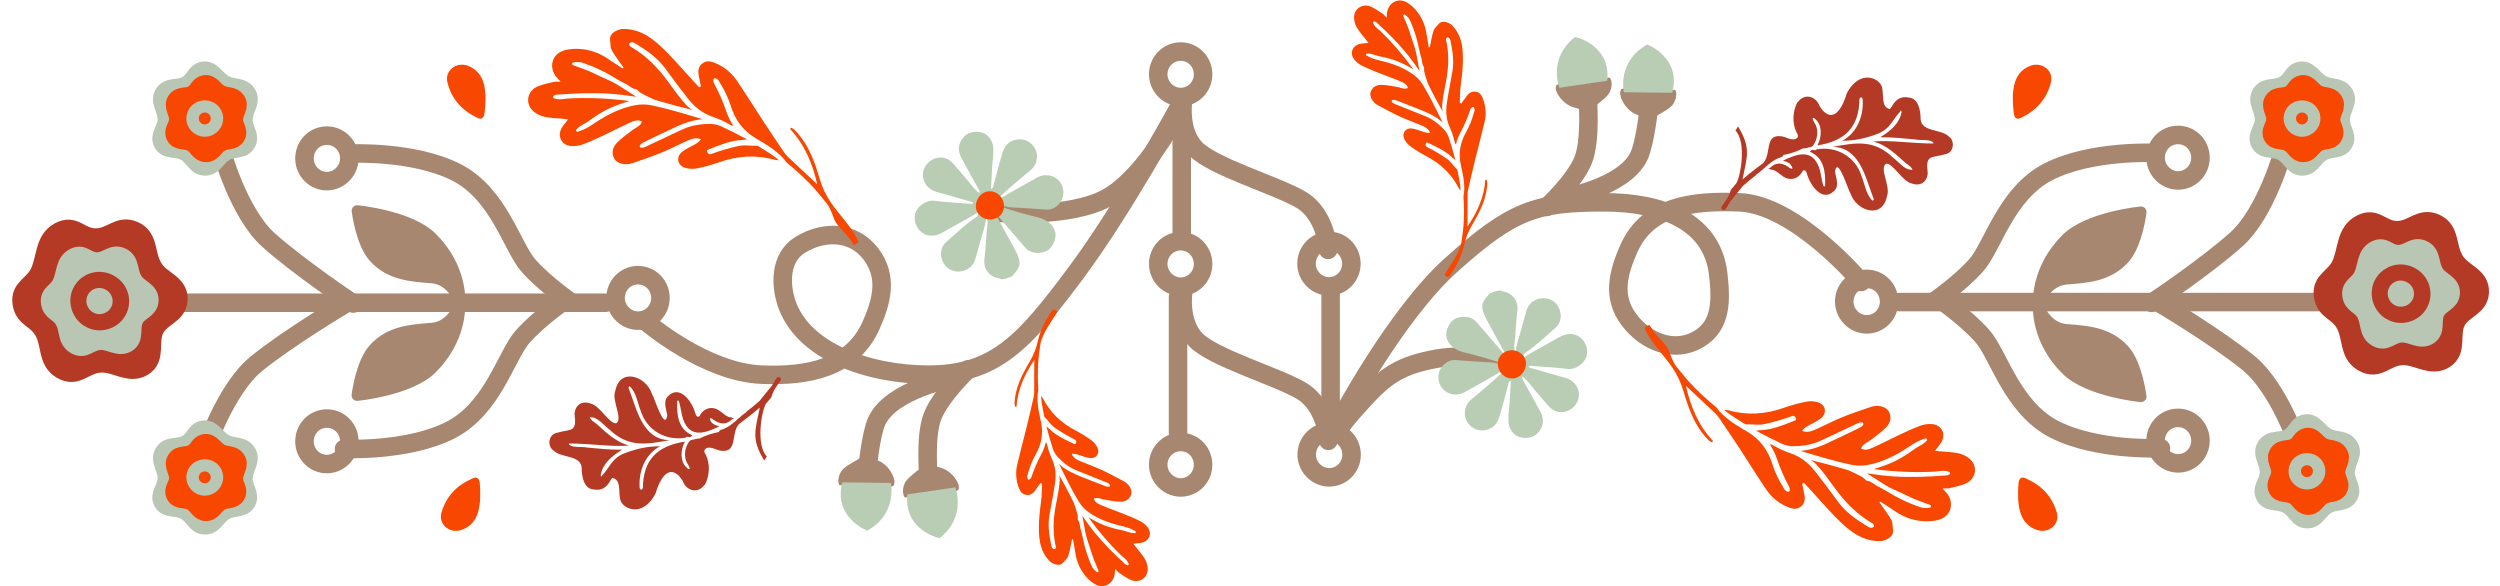 <svg viewBox="0 0 4047 949" fill="none" xmlns="http://www.w3.org/2000/svg"><path d="M1874.93 120.969C1874.54 100.807 1890.27 83.9 1910.43 83.469C1930.05 83.049 1945.91 97.904 1947.43 117.469C1948.98 137.509 1934.45 155.212 1914.43 156.969C1893.64 158.793 1875.33 141.836 1874.93 120.969Z" stroke="#A88771" stroke-width="30" stroke-linecap="round" stroke-linejoin="round" class="crCpaCEk_0"></path> <path stroke="#A88771" stroke-width="30" stroke-linecap="round" stroke-linejoin="round" d="M1913,161L1913,382" class="crCpaCEk_1"></path> <path d="M1874.93 427.969C1874.54 407.807 1890.27 390.9 1910.43 390.469C1930.05 390.049 1945.91 404.904 1947.43 424.469C1948.98 444.509 1934.45 462.212 1914.43 463.969C1893.64 465.793 1875.33 448.836 1874.93 427.969Z" stroke="#A88771" stroke-width="30" stroke-linecap="round" stroke-linejoin="round" class="crCpaCEk_2"></path> <path stroke="#A88771" stroke-width="30" stroke-linecap="round" stroke-linejoin="round" d="M1907,481L1907,702" class="crCpaCEk_3"></path> <path d="M1874.93 752.969C1874.54 732.807 1890.27 715.9 1910.43 715.469C1930.05 715.049 1945.91 729.904 1947.43 749.469C1948.98 769.509 1934.45 787.212 1914.43 788.969C1893.64 790.793 1875.33 773.836 1874.93 752.969Z" stroke="#A88771" stroke-width="30" stroke-linecap="round" stroke-linejoin="round" class="crCpaCEk_4"></path> <path d="M1915.35 161.646C1915.35 161.646 1906.99 211 1934.99 240.5C1962.99 270 2063.99 299 2105.49 323C2146.99 347 2149.99 404.5 2149.99 404.5" stroke="#A88771" stroke-width="30" stroke-linecap="round" stroke-linejoin="round" class="crCpaCEk_5"></path> <path d="M2115 427.5C2114.61 407.338 2130.33 390.431 2150.5 390C2170.11 389.581 2185.98 404.435 2187.49 424C2189.05 444.041 2174.52 461.743 2154.5 463.5C2133.7 465.324 2115.4 448.367 2115 427.5Z" stroke="#A88771" stroke-width="30" stroke-linecap="round" stroke-linejoin="round" class="crCpaCEk_6"></path> <path d="M1915.65 470.76C1915.65 470.76 1907.3 520.115 1935.3 549.614C1963.3 579.114 2064.3 608.115 2105.8 632.115C2147.3 656.114 2150.3 713.615 2150.3 713.615" stroke="#A88771" stroke-width="30" stroke-linecap="round" stroke-linejoin="round" class="crCpaCEk_7"></path> <path stroke="#A88771" stroke-width="30" stroke-linecap="round" stroke-linejoin="round" d="M2153.99,470L2153.99,691" class="crCpaCEk_8"></path> <path d="M2115.3 736.615C2114.91 716.452 2130.64 699.545 2150.8 699.115C2170.42 698.695 2186.29 713.55 2187.8 733.115C2189.35 753.155 2174.82 770.858 2154.8 772.615C2134.01 774.439 2115.71 757.482 2115.3 736.615Z" stroke="#A88771" stroke-width="30" stroke-linecap="round" stroke-linejoin="round" class="crCpaCEk_9"></path> <path d="M2170 692C2170 692 2171.69 685.976 2207.34 646.988C2243 608 2267.5 591 2326.5 580.5C2385.5 570 2443.5 591.501 2443.5 591.501" stroke="#A88771" stroke-width="30" stroke-linecap="round" stroke-linejoin="round" class="crCpaCEk_10"></path> <path d="M2170.87 676.516C2170.87 676.516 2259.92 509.35 2347.99 430C2448.99 339 2487.5 327.5 2596.49 327.5C2691.99 327.5 2771.97 359.154 2781.49 444C2786.24 486.301 2786.89 526.423 2750.49 548.5C2711.21 572.33 2664.62 554.216 2636.99 517.5C2609.88 481.456 2618.55 443.163 2636.99 402C2667.88 333.066 2740.02 324.515 2815.49 327.5C2907.51 331.139 3012.87 456.516 3012.87 456.516" stroke="#A88771" stroke-width="30" stroke-linecap="round" stroke-linejoin="round" class="crCpaCEk_11"></path> <path d="M2985.48 488.969C2985.09 468.806 3000.82 451.899 3020.98 451.469C3040.6 451.049 3056.47 465.904 3057.98 485.469C3059.53 505.509 3045.01 523.212 3024.98 524.969C3004.19 526.793 2985.89 509.836 2985.48 488.969Z" stroke="#A88771" stroke-width="30" stroke-linecap="round" stroke-linejoin="round" class="crCpaCEk_12"></path> <path d="M2503.99 335C2503.99 335 2548.16 294.404 2562.45 260.196C2576.32 227.027 2569.99 156.5 2569.99 156.5" stroke="#A88771" stroke-width="30" stroke-linecap="round" stroke-linejoin="round" class="crCpaCEk_13"></path> <path d="M2528 321C2528 321 2628.15 304.349 2652.95 253.196C2663.19 232.099 2669.49 172.5 2669.49 172.5" stroke="#A88771" stroke-width="30" stroke-linecap="round" stroke-linejoin="round" class="crCpaCEk_14"></path> <path transform="matrix(1 0 0 -1 3060 474)" stroke="#A88771" stroke-width="30" stroke-linecap="round" stroke-linejoin="round" d="M15,-15L811,-15" class="crCpaCEk_15"></path> <path d="M3822.59 364.327C3798.78 376.947 3802.29 403.997 3791.55 428.713C3781.69 451.406 3759.08 454.205 3762.61 478.697C3765.94 501.848 3785.01 501.684 3796.97 521.784C3810.71 544.866 3802.72 571.229 3825.9 584.803C3850.27 599.076 3860.7 575.156 3888.93 574.109C3913.33 573.204 3935.17 592.913 3955.96 580.101C3977.39 566.903 3962.95 540.63 3975.02 518.553C3986.06 498.376 4011.28 495.858 4012.19 472.88C4013.19 447.776 3985 444.146 3972.01 422.64C3957.88 399.251 3965.57 374.161 3942.11 363.212C3918.65 352.263 3906.4 374.631 3880.51 374.656C3853.83 374.681 3846.17 351.831 3822.59 364.327Z" stroke="#B53A25" stroke-width="34" stroke-linecap="round" stroke-linejoin="round" class="crCpaCEk_16"></path> <path d="M3836.77 389.425C3818.17 399.285 3820.92 420.421 3812.53 439.733C3804.82 457.465 3787.15 459.652 3789.91 478.788C3792.51 496.878 3807.41 496.75 3816.76 512.455C3827.49 530.49 3821.25 551.089 3839.36 561.695C3858.41 572.848 3866.55 554.158 3888.61 553.34C3907.68 552.632 3924.74 568.032 3940.99 558.021C3957.73 547.709 3946.45 527.18 3955.88 509.93C3964.5 494.165 3984.21 492.197 3984.92 474.243C3985.71 454.628 3963.67 451.792 3953.53 434.988C3942.49 416.713 3948.5 397.108 3930.16 388.553C3911.83 379.999 3902.26 397.476 3882.03 397.495C3861.18 397.515 3855.2 379.661 3836.77 389.425Z" stroke="#B53A25" stroke-width="34" stroke-linecap="round" stroke-linejoin="round" class="crCpaCEk_17"></path> <path d="M3844.98 404.221C3829.58 412.386 3831.86 429.887 3824.91 445.878C3818.53 460.561 3803.9 462.372 3806.18 478.219C3808.33 493.198 3820.67 493.092 3828.41 506.096C3837.3 521.03 3832.13 538.087 3847.13 546.87C3862.9 556.105 3869.64 540.628 3887.91 539.951C3903.7 539.365 3917.82 552.117 3931.28 543.828C3945.14 535.288 3935.8 518.289 3943.61 504.006C3950.75 490.951 3967.07 489.322 3967.66 474.455C3968.31 458.212 3950.06 455.864 3941.66 441.949C3932.52 426.817 3937.5 410.583 3922.32 403.499C3907.14 396.415 3899.21 410.887 3882.46 410.903C3865.2 410.92 3860.24 396.136 3844.98 404.221Z" stroke="#B9C6B4" stroke-width="29" stroke-linecap="round" stroke-linejoin="round" class="crCpaCEk_18"></path> <path d="M3855.38 421.252C3843.63 427.48 3845.36 440.832 3840.06 453.031C3835.19 464.233 3824.03 465.614 3825.77 477.703C3827.42 489.13 3836.83 489.049 3842.74 498.97C3849.52 510.363 3845.57 523.376 3857.01 530.076C3869.04 537.121 3874.19 525.314 3888.12 524.797C3900.17 524.351 3910.95 534.079 3921.21 527.755C3931.79 521.24 3924.66 508.272 3930.62 497.375C3936.07 487.417 3948.51 486.173 3948.97 474.832C3949.46 462.441 3935.54 460.649 3929.13 450.034C3922.16 438.49 3925.96 426.105 3914.38 420.701C3902.8 415.297 3896.75 426.337 3883.97 426.35C3870.8 426.362 3867.02 415.084 3855.38 421.252Z" stroke="#B9C6B4" stroke-width="29" stroke-linecap="round" stroke-linejoin="round" class="crCpaCEk_19"></path> <path d="M3855.19 455.772C3843.89 473.772 3850.98 498.415 3869.86 508.184C3888.64 517.903 3912.61 509.693 3920.95 490.261C3928.67 472.271 3921.28 452.274 3904 443.088C3886.61 433.848 3865.66 439.094 3855.19 455.772Z" stroke="#B53A25" stroke-width="21" stroke-linecap="round" stroke-linejoin="round" class="crCpaCEk_20"></path> <path d="M3861.71 459.341C3852.87 473.426 3858.42 492.708 3873.19 500.352C3887.88 507.957 3906.65 501.534 3913.17 486.328C3919.21 472.251 3913.43 456.604 3899.9 449.417C3886.29 442.186 3869.91 446.291 3861.71 459.341Z" stroke="#B53A25" stroke-width="21" stroke-linecap="round" stroke-linejoin="round" class="crCpaCEk_21"></path> <path d="M3881.54 484.805C3876 481.937 3874.07 474.607 3877.19 469.635C3880.18 464.874 3886.1 463.241 3891.38 466.045C3896.63 468.837 3898.59 474.559 3896.39 479.704C3894.08 485.084 3887.06 487.665 3881.54 484.805Z" stroke="#B9C6B4" stroke-width="21" stroke-linecap="round" stroke-linejoin="round" class="crCpaCEk_22"></path> <path d="M3345.15 386.722C3296.41 435.165 3300.16 488.694 3300.16 488.694C3300.16 488.694 3312.16 454.203 3345.15 451.579C3378.14 448.955 3412.42 447.138 3438.5 418.588C3459.61 395.47 3465.86 343.233 3465.86 343.233C3465.86 343.233 3380.69 351.396 3345.15 386.722Z" stroke="#A88771" stroke-width="18" stroke-linecap="round" stroke-linejoin="round" class="crCpaCEk_23"></path> <path d="M3348.9 395.797C3303.65 435.637 3301.72 478.13 3301.72 478.13C3301.72 478.13 3314.99 450.368 3342.77 447.404C3370.54 444.44 3399.32 442.084 3423.78 418.674C3443.58 399.718 3453.74 357.988 3453.74 357.988C3453.74 357.988 3381.89 366.745 3348.9 395.797Z" stroke="#A88771" stroke-width="18" stroke-linecap="round" stroke-linejoin="round" class="crCpaCEk_24"></path> <path d="M3341.65 400.865C3301.46 437.168 3301.72 478.13 3301.72 478.13C3301.72 478.13 3312.73 451.949 3338.44 450.43C3364.14 448.91 3390.82 448.027 3412.44 426.593C3429.96 409.237 3437.39 369.41 3437.39 369.41C3437.39 369.41 3370.95 374.393 3341.65 400.865Z" stroke="#A88771" stroke-width="18" stroke-linecap="round" stroke-linejoin="round" class="crCpaCEk_25"></path> <path d="M3347.77 409.434C3311.03 440.49 3306.67 470.448 3306.67 470.448C3306.67 470.448 3318.55 450.055 3339.64 446.076C3360.72 442.097 3382.52 438.477 3402.51 420.375C3418.7 405.716 3429.19 375.731 3429.19 375.731C3429.19 375.731 3374.57 386.788 3347.77 409.434Z" stroke="#A88771" stroke-width="18" stroke-linecap="round" stroke-linejoin="round" class="crCpaCEk_26"></path> <path d="M3355.61 415.345C3328.9 437.299 3324.41 456.907 3324.41 456.907C3324.41 456.907 3333.56 443.109 3348.19 439.47C3362.82 435.83 3377.91 432.387 3392.5 419.663C3404.32 409.359 3413.01 389.424 3413.01 389.424C3413.01 389.424 3375.08 399.337 3355.61 415.345Z" stroke="#A88771" stroke-width="18" stroke-linecap="round" stroke-linejoin="round" class="crCpaCEk_27"></path> <path d="M3368.2 418.997C3346.98 435.615 3341.63 448.292 3341.63 448.292C3341.63 448.292 3349.6 438.701 3360.29 434.805C3370.98 430.91 3381.97 427.083 3393.65 417.551C3403.1 409.832 3411.44 396.482 3411.44 396.482C3411.44 396.482 3383.68 406.879 3368.2 418.997Z" stroke="#A88771" stroke-width="18" stroke-linecap="round" stroke-linejoin="round" class="crCpaCEk_28"></path> <path d="M3345 598.444C3296.27 550 3300.02 496.472 3300.02 496.472C3300.02 496.472 3312.01 530.962 3345 533.587C3378 536.211 3412.28 538.027 3438.35 566.578C3459.47 589.696 3465.72 641.932 3465.72 641.932C3465.72 641.932 3380.54 633.769 3345 598.444Z" stroke="#A88771" stroke-width="18" stroke-linecap="round" stroke-linejoin="round" class="crCpaCEk_29"></path> <path d="M3348.76 589.369C3303.51 549.528 3301.58 507.035 3301.58 507.035C3301.58 507.035 3314.85 534.798 3342.62 537.762C3370.4 540.726 3399.18 543.082 3423.63 566.491C3443.44 585.447 3453.59 627.178 3453.59 627.178C3453.59 627.178 3381.75 618.421 3348.76 589.369Z" stroke="#A88771" stroke-width="18" stroke-linecap="round" stroke-linejoin="round" class="crCpaCEk_30"></path> <path d="M3341.5 584.3C3301.32 547.997 3301.58 507.035 3301.58 507.035C3301.58 507.035 3312.59 533.216 3338.29 534.736C3364 536.255 3390.67 537.138 3412.3 558.572C3429.82 575.928 3437.25 615.756 3437.25 615.756C3437.25 615.756 3370.81 610.773 3341.5 584.3Z" stroke="#A88771" stroke-width="18" stroke-linecap="round" stroke-linejoin="round" class="crCpaCEk_31"></path> <path d="M3347.63 575.732C3310.89 544.675 3306.53 514.717 3306.53 514.717C3306.53 514.717 3318.4 535.111 3339.49 539.089C3360.58 543.068 3382.38 546.688 3402.37 564.791C3418.56 579.449 3429.05 609.434 3429.05 609.434C3429.05 609.434 3374.43 598.378 3347.63 575.732Z" stroke="#A88771" stroke-width="18" stroke-linecap="round" stroke-linejoin="round" class="crCpaCEk_32"></path> <path d="M3355.46 569.82C3328.76 547.867 3324.26 528.259 3324.26 528.259C3324.26 528.259 3333.42 542.056 3348.05 545.696C3362.67 549.335 3377.77 552.779 3392.36 565.503C3404.17 575.806 3412.86 595.741 3412.86 595.741C3412.86 595.741 3374.94 585.829 3355.46 569.82Z" stroke="#A88771" stroke-width="18" stroke-linecap="round" stroke-linejoin="round" class="crCpaCEk_33"></path> <path d="M3368.06 566.169C3346.83 549.551 3341.48 536.873 3341.48 536.873C3341.48 536.873 3349.46 546.464 3360.15 550.36C3370.83 554.256 3381.83 558.082 3393.51 567.615C3402.96 575.334 3411.3 588.683 3411.3 588.683C3411.3 588.683 3383.53 578.287 3368.06 566.169Z" stroke="#A88771" stroke-width="18" stroke-linecap="round" stroke-linejoin="round" class="crCpaCEk_34"></path> <path d="M3130 488.478C3130 488.478 3171.91 459.845 3198.99 429.5C3226.08 399.154 3246.99 313.369 3315.99 278C3384.99 242.63 3488.49 247.5 3488.49 247.5" stroke="#A88771" stroke-width="30" stroke-linecap="round" stroke-linejoin="round" class="crCpaCEk_35"></path> <path d="M3489.48 255.969C3489.09 235.806 3504.82 218.899 3524.98 218.469C3544.6 218.049 3560.47 232.904 3561.98 252.469C3563.53 272.509 3549.01 290.212 3528.98 291.969C3508.19 293.793 3489.89 276.836 3489.48 255.969Z" stroke="#A88771" stroke-width="30" stroke-linecap="round" stroke-linejoin="round" class="crCpaCEk_36"></path> <path d="M3139.62 484.555C3139.62 484.555 3181.53 513.187 3208.61 543.532C3235.7 573.878 3256.61 659.663 3325.61 695.033C3394.61 730.402 3498.11 725.533 3498.11 725.533" stroke="#A88771" stroke-width="30" stroke-linecap="round" stroke-linejoin="round" class="crCpaCEk_37"></path> <path d="M3489.48 713.969C3489.09 693.806 3504.82 676.899 3524.98 676.469C3544.6 676.049 3560.47 690.904 3561.98 710.469C3563.53 730.509 3549.01 748.212 3528.98 749.969C3508.19 751.793 3489.89 734.836 3489.48 713.969Z" stroke="#A88771" stroke-width="30" stroke-linecap="round" stroke-linejoin="round" class="crCpaCEk_38"></path> <path d="M3483.2 490.242C3483.2 490.242 3570.18 432.387 3620.36 387.398C3668.99 343.802 3696.4 243.173 3696.4 243.173" stroke="#A88771" stroke-width="30" stroke-linecap="round" stroke-linejoin="round" class="crCpaCEk_39"></path> <path d="M3726.52 271.856C3710.74 271.518 3707.77 255.595 3694.02 247.856C3680.05 239.995 3663.36 246.604 3656.02 232.356C3649.21 219.143 3661.74 209.698 3662.52 194.856C3663.45 177.238 3648.75 164.547 3658.52 149.856C3667.55 136.268 3683.72 143.573 3697.52 134.856C3708.75 127.762 3709.96 114.767 3723.02 112.356C3739.81 109.255 3745.24 127.221 3760.52 134.856C3774.14 141.664 3788.06 137.187 3796.52 149.856C3806.33 164.564 3791.13 177.178 3791.52 194.856C3791.84 209.627 3803.63 219.408 3796.52 232.356C3789.15 245.771 3773.9 240.417 3760.52 247.856C3746.31 255.754 3742.77 272.204 3726.52 271.856Z" stroke="#B9C6B4" stroke-width="25" stroke-linecap="round" stroke-linejoin="round" class="crCpaCEk_40"></path> <path d="M3728.22 248.996C3716.86 248.755 3714.72 237.4 3704.81 231.881C3694.76 226.275 3682.74 230.989 3677.45 220.828C3672.55 211.405 3681.57 204.67 3682.13 194.086C3682.8 181.522 3672.22 172.472 3679.25 161.996C3685.76 152.306 3697.4 157.515 3707.34 151.299C3715.42 146.24 3716.29 136.973 3725.7 135.254C3737.79 133.043 3741.7 145.855 3752.7 151.299C3762.51 156.154 3772.53 152.961 3778.62 161.996C3785.69 172.484 3774.74 181.48 3775.02 194.086C3775.25 204.619 3783.74 211.594 3778.62 220.828C3773.31 230.394 3762.33 226.577 3752.7 231.881C3742.47 237.514 3739.92 249.244 3728.22 248.996Z" stroke="#F74700" stroke-width="27" stroke-linecap="round" stroke-linejoin="round" class="crCpaCEk_41"></path> <path d="M3727.29 232.997C3718.96 232.822 3717.39 224.554 3710.13 220.536C3702.76 216.455 3693.94 219.886 3690.07 212.489C3686.47 205.628 3693.08 200.725 3693.5 193.019C3693.99 183.871 3686.23 177.282 3691.39 169.655C3696.16 162.6 3704.69 166.392 3711.98 161.867C3717.91 158.184 3718.55 151.437 3725.44 150.185C3734.31 148.575 3737.18 157.903 3745.25 161.867C3752.44 165.402 3759.79 163.077 3764.25 169.655C3769.44 177.291 3761.41 183.841 3761.61 193.019C3761.78 200.688 3768.01 205.766 3764.25 212.489C3760.36 219.454 3752.31 216.674 3745.25 220.536C3737.74 224.637 3735.87 233.178 3727.29 232.997Z" stroke="#F74700" stroke-width="27" stroke-linecap="round" stroke-linejoin="round" class="crCpaCEk_42"></path> <path d="M3726.59 208.451C3716.91 208.503 3708.95 199.875 3709.67 190.683C3710.35 181.942 3717.38 175.424 3726.59 175.474C3735.75 175.524 3742.65 181.98 3743.33 190.683C3744.04 199.846 3736.24 208.398 3726.59 208.451Z" stroke="#B9C6B4" stroke-width="26" stroke-linecap="round" stroke-linejoin="round" class="crCpaCEk_43"></path> <path d="M3721.72 191.393C3721.51 194.125 3723.79 196.513 3726.53 196.498C3729.26 196.483 3731.5 194.111 3731.29 191.393C3731.1 188.878 3729.05 187.038 3726.53 187.024C3723.99 187.01 3721.92 188.863 3721.72 191.393Z" stroke="#F74700" stroke-width="10" stroke-linecap="round" stroke-linejoin="round" class="crCpaCEk_44"></path> <path d="M3497.31 491.603C3497.31 491.603 3587.11 544.961 3639.52 587.341C3690.3 628.409 3722.79 727.515 3722.79 727.515" stroke="#A88771" stroke-width="30" stroke-linecap="round" stroke-linejoin="round" class="crCpaCEk_45"></path> <path d="M3734.52 842.856C3718.74 842.518 3715.77 826.595 3702.02 818.856C3688.05 810.995 3671.36 817.604 3664.02 803.356C3657.21 790.143 3669.74 780.698 3670.52 765.856C3671.45 748.238 3656.75 735.547 3666.52 720.856C3675.55 707.268 3691.72 714.573 3705.52 705.856C3716.75 698.762 3717.96 685.767 3731.02 683.356C3747.81 680.255 3753.24 698.221 3768.52 705.856C3782.14 712.664 3796.06 708.187 3804.52 720.856C3814.33 735.564 3799.13 748.178 3799.52 765.856C3799.84 780.627 3811.63 790.408 3804.52 803.356C3797.15 816.771 3781.9 811.417 3768.52 818.856C3754.31 826.754 3750.77 843.204 3734.52 842.856Z" stroke="#B9C6B4" stroke-width="25" stroke-linecap="round" stroke-linejoin="round" class="crCpaCEk_46"></path> <path d="M3736.22 819.996C3724.86 819.755 3722.72 808.4 3712.81 802.881C3702.76 797.275 3690.74 801.989 3685.45 791.828C3680.55 782.405 3689.57 775.67 3690.13 765.086C3690.8 752.522 3680.22 743.472 3687.25 732.996C3693.76 723.306 3705.4 728.515 3715.34 722.299C3723.42 717.24 3724.29 707.973 3733.7 706.254C3745.79 704.043 3749.7 716.855 3760.7 722.299C3770.51 727.154 3780.53 723.961 3786.62 732.996C3793.69 743.484 3782.74 752.48 3783.02 765.086C3783.25 775.619 3791.74 782.594 3786.62 791.828C3781.31 801.394 3770.33 797.577 3760.7 802.881C3750.47 808.514 3747.92 820.244 3736.22 819.996Z" stroke="#F74700" stroke-width="27" stroke-linecap="round" stroke-linejoin="round" class="crCpaCEk_47"></path> <path d="M3735.29 803.997C3726.96 803.822 3725.39 795.554 3718.13 791.536C3710.76 787.455 3701.94 790.886 3698.07 783.489C3694.47 776.628 3701.08 771.725 3701.5 764.019C3701.99 754.871 3694.23 748.282 3699.39 740.655C3704.16 733.6 3712.69 737.392 3719.98 732.867C3725.91 729.184 3726.55 722.437 3733.44 721.185C3742.31 719.575 3745.18 728.903 3753.25 732.867C3760.44 736.402 3767.79 734.077 3772.25 740.655C3777.44 748.291 3769.41 754.841 3769.61 764.019C3769.78 771.688 3776.01 776.766 3772.25 783.489C3768.36 790.454 3760.31 787.674 3753.25 791.536C3745.74 795.637 3743.87 804.178 3735.29 803.997Z" stroke="#F74700" stroke-width="27" stroke-linecap="round" stroke-linejoin="round" class="crCpaCEk_48"></path> <path d="M3734.59 779.451C3724.91 779.503 3716.95 770.875 3717.67 761.683C3718.35 752.942 3725.38 746.424 3734.59 746.474C3743.75 746.524 3750.65 752.98 3751.33 761.683C3752.04 770.846 3744.24 779.398 3734.59 779.451Z" stroke="#B9C6B4" stroke-width="26" stroke-linecap="round" stroke-linejoin="round" class="crCpaCEk_49"></path> <path d="M3729.72 762.393C3729.51 765.125 3731.79 767.513 3734.53 767.498C3737.26 767.483 3739.5 765.111 3739.29 762.393C3739.1 759.878 3737.05 758.038 3734.53 758.024C3731.99 758.01 3729.92 759.863 3729.72 762.393Z" stroke="#F74700" stroke-width="10" stroke-linecap="round" stroke-linejoin="round" class="crCpaCEk_50"></path> <path d="M1909 172.5C1909 172.5 1819 338.5 1740.4 443.509C1658.93 552.345 1612 606.499 1503 606.5C1407.5 606.5 1298.21 569.914 1272.5 488.5C1265.08 465 1259.6 418.077 1296 396C1335.28 372.17 1382.37 374.645 1410 411.362C1437.12 447.405 1428.44 485.699 1410 526.862C1379.12 595.796 1308.48 609.485 1233 606.5C1140.99 602.861 1046 521 1046 521" stroke="#A88771" stroke-width="30" stroke-linecap="round" stroke-linejoin="round" class="crCpaCEk_51"></path> <path d="M996.487 482.969C996.097 462.806 1011.83 445.899 1031.99 445.469C1051.61 445.049 1067.47 459.904 1068.99 479.469C1070.54 499.509 1056.01 517.212 1035.99 518.969C1015.2 520.793 996.891 503.836 996.487 482.969Z" stroke="#A88771" stroke-width="30" stroke-linecap="round" stroke-linejoin="round" class="crCpaCEk_52"></path> <path d="M1620 344.668C1620 344.668 1731.81 352.952 1791.03 320.767C1848.41 289.579 1898.32 198 1898.32 198" stroke="#A88771" stroke-width="30" stroke-linecap="round" stroke-linejoin="round" class="crCpaCEk_53"></path> <path d="M1567.37 597.827C1567.37 597.827 1523.69 638.949 1509.81 673.326C1496.34 706.66 1503.51 777.106 1503.51 777.106" stroke="#A88771" stroke-width="30" stroke-linecap="round" stroke-linejoin="round" class="crCpaCEk_54"></path> <path d="M1543.53 612.114C1543.53 612.114 1443.59 629.965 1419.4 681.412C1409.42 702.63 1403.83 762.301 1403.83 762.301" stroke="#A88771" stroke-width="30" stroke-linecap="round" stroke-linejoin="round" class="crCpaCEk_55"></path> <path stroke="#A88771" stroke-width="30" stroke-linecap="round" stroke-linejoin="round" d="M980,490.11L184,490.11" class="crCpaCEk_56"></path> <path d="M97.192 376.327C73.381 388.947 76.901 415.997 66.16 440.713C56.298 463.406 33.688 466.205 37.212 490.697C40.543 513.848 59.616 513.684 71.578 533.784C85.316 556.866 77.326 583.229 100.504 596.803C124.878 611.076 135.305 587.156 163.531 586.109C187.941 585.204 209.771 604.913 230.567 592.101C251.991 578.903 237.557 552.63 249.63 530.553C260.664 510.376 285.882 507.858 286.799 484.88C287.8 459.776 259.603 456.146 246.614 434.64C232.488 411.251 240.176 386.161 216.716 375.212C193.255 364.263 181.008 386.631 155.118 386.656C128.433 386.681 120.771 363.831 97.192 376.327Z" stroke="#B53A25" stroke-width="34" stroke-linecap="round" stroke-linejoin="round" class="crCpaCEk_57"></path> <path d="M111.379 401.425C92.774 411.285 95.524 432.421 87.132 451.733C79.426 469.465 61.759 471.652 64.513 490.788C67.116 508.878 82.019 508.75 91.366 524.455C102.099 542.49 95.856 563.089 113.967 573.695C133.011 584.848 141.159 566.158 163.214 565.34C182.286 564.632 199.343 580.032 215.593 570.021C232.332 559.709 221.055 539.18 230.488 521.93C239.109 506.165 258.814 504.197 259.53 486.243C260.313 466.628 238.28 463.792 228.131 446.988C217.094 428.713 223.101 409.108 204.77 400.553C186.439 391.999 176.869 409.476 156.64 409.495C135.789 409.515 129.803 391.661 111.379 401.425Z" stroke="#B53A25" stroke-width="34" stroke-linecap="round" stroke-linejoin="round" class="crCpaCEk_58"></path> <path d="M119.59 416.221C104.184 424.386 106.461 441.887 99.512 457.878C93.131 472.561 78.502 474.372 80.782 490.219C82.938 505.198 95.278 505.092 103.018 518.096C111.906 533.03 106.736 550.087 121.733 558.87C137.502 568.105 144.249 552.628 162.512 551.951C178.305 551.365 192.429 564.117 205.884 555.828C219.745 547.288 210.407 530.289 218.218 516.006C225.357 502.951 241.673 501.322 242.266 486.455C242.914 470.212 224.67 467.864 216.266 453.949C207.127 438.817 212.101 422.583 196.922 415.499C181.743 408.415 173.819 422.887 157.068 422.903C139.803 422.92 134.845 408.136 119.59 416.221Z" stroke="#B9C6B4" stroke-width="29" stroke-linecap="round" stroke-linejoin="round" class="crCpaCEk_59"></path> <path d="M129.986 433.252C118.233 439.48 119.97 452.832 114.669 465.031C109.801 476.233 98.641 477.614 100.38 489.703C102.024 501.13 111.439 501.049 117.343 510.97C124.124 522.363 120.18 535.376 131.62 542.076C143.651 549.121 148.798 537.314 162.73 536.797C174.778 536.351 185.553 546.079 195.818 539.755C206.393 533.24 199.268 520.272 205.227 509.375C210.674 499.417 223.121 498.173 223.573 486.832C224.068 474.441 210.15 472.649 203.739 462.034C196.766 450.49 200.561 438.105 188.981 432.701C177.401 427.297 171.356 438.337 158.577 438.35C145.406 438.362 141.624 427.084 129.986 433.252Z" stroke="#B9C6B4" stroke-width="29" stroke-linecap="round" stroke-linejoin="round" class="crCpaCEk_60"></path> <path d="M129.796 467.772C118.494 485.772 125.587 510.415 144.463 520.184C163.243 529.903 187.22 521.693 195.559 502.261C203.278 484.271 195.889 464.274 178.602 455.088C161.212 445.848 140.268 451.094 129.796 467.772Z" stroke="#B53A25" stroke-width="21" stroke-linecap="round" stroke-linejoin="round" class="crCpaCEk_61"></path> <path d="M136.318 471.341C127.474 485.426 133.024 504.708 147.794 512.352C162.49 519.957 181.251 513.534 187.776 498.328C193.816 484.251 188.034 468.604 174.507 461.417C160.9 454.186 144.512 458.291 136.318 471.341Z" stroke="#B53A25" stroke-width="21" stroke-linecap="round" stroke-linejoin="round" class="crCpaCEk_62"></path> <path d="M156.144 496.805C150.601 493.937 148.671 486.607 151.793 481.635C154.782 476.874 160.707 475.241 165.982 478.045C171.237 480.837 173.2 486.559 170.992 491.704C168.683 497.084 161.671 499.665 156.144 496.805Z" stroke="#B9C6B4" stroke-width="21" stroke-linecap="round" stroke-linejoin="round" class="crCpaCEk_63"></path> <path d="M698.853 596.444C747.59 548 743.841 494.471 743.841 494.471C743.841 494.471 731.844 528.962 698.853 531.587C665.862 534.211 631.577 536.027 605.503 564.578C584.39 587.696 578.135 639.932 578.135 639.932C578.135 639.932 663.314 631.769 698.853 596.444Z" stroke="#A88771" stroke-width="18" stroke-linecap="round" stroke-linejoin="round" class="crCpaCEk_64"></path> <path d="M695.1 587.369C740.346 547.528 742.28 505.035 742.28 505.035C742.28 505.035 729.008 532.798 701.233 535.762C673.457 538.726 644.679 541.082 620.224 564.491C600.421 583.447 590.263 625.178 590.263 625.178C590.263 625.178 662.107 616.421 695.1 587.369Z" stroke="#A88771" stroke-width="18" stroke-linecap="round" stroke-linejoin="round" class="crCpaCEk_65"></path> <path d="M702.353 582.3C742.537 545.997 742.28 505.035 742.28 505.035C742.28 505.035 731.271 531.216 705.563 532.736C679.855 534.255 653.184 535.138 631.555 556.572C614.042 573.928 606.608 613.756 606.608 613.756C606.608 613.756 673.051 608.773 702.353 582.3Z" stroke="#A88771" stroke-width="18" stroke-linecap="round" stroke-linejoin="round" class="crCpaCEk_66"></path> <path d="M696.226 573.732C732.971 542.675 737.329 512.717 737.329 512.717C737.329 512.717 725.452 533.111 704.364 537.089C683.277 541.068 661.476 544.688 641.487 562.791C625.302 577.449 614.812 607.434 614.812 607.434C614.812 607.434 669.432 596.378 696.226 573.732Z" stroke="#A88771" stroke-width="18" stroke-linecap="round" stroke-linejoin="round" class="crCpaCEk_67"></path> <path d="M688.393 567.82C715.099 545.867 719.592 526.259 719.592 526.259C719.592 526.259 710.438 540.056 695.81 543.696C681.183 547.335 666.086 550.779 651.497 563.503C639.684 573.807 630.994 593.741 630.994 593.741C630.994 593.741 668.919 583.829 688.393 567.82Z" stroke="#A88771" stroke-width="18" stroke-linecap="round" stroke-linejoin="round" class="crCpaCEk_68"></path> <path d="M675.799 564.169C697.023 547.551 702.374 534.873 702.374 534.873C702.374 534.873 694.397 544.464 683.71 548.36C673.022 552.256 662.027 556.082 650.351 565.615C640.897 573.334 632.56 586.684 632.56 586.684C632.56 586.684 660.322 576.287 675.799 564.169Z" stroke="#A88771" stroke-width="18" stroke-linecap="round" stroke-linejoin="round" class="crCpaCEk_69"></path> <path d="M698.996 384.722C747.732 433.165 743.983 486.694 743.983 486.694C743.983 486.694 731.987 452.203 698.996 449.579C666.004 446.955 631.72 445.138 605.646 416.588C584.532 393.47 578.278 341.233 578.278 341.233C578.278 341.233 663.456 349.396 698.996 384.722Z" stroke="#A88771" stroke-width="18" stroke-linecap="round" stroke-linejoin="round" class="crCpaCEk_70"></path> <path d="M695.243 393.797C740.489 433.637 742.422 476.13 742.422 476.13C742.422 476.13 729.151 448.368 701.376 445.404C673.6 442.44 644.822 440.084 620.366 416.674C600.564 397.718 590.406 355.988 590.406 355.988C590.406 355.988 662.25 364.745 695.243 393.797Z" stroke="#A88771" stroke-width="18" stroke-linecap="round" stroke-linejoin="round" class="crCpaCEk_71"></path> <path d="M702.496 398.865C742.68 435.168 742.422 476.13 742.422 476.13C742.422 476.13 731.414 449.949 705.706 448.43C679.998 446.91 653.327 446.027 631.698 424.593C614.185 407.237 606.75 367.41 606.75 367.41C606.75 367.41 673.194 372.393 702.496 398.865Z" stroke="#A88771" stroke-width="18" stroke-linecap="round" stroke-linejoin="round" class="crCpaCEk_72"></path> <path d="M696.369 407.434C733.114 438.49 737.471 468.448 737.471 468.448C737.471 468.448 725.595 448.055 704.507 444.076C683.419 440.097 661.619 436.477 641.63 418.375C625.445 403.716 614.955 373.732 614.955 373.732C614.955 373.732 669.575 384.788 696.369 407.434Z" stroke="#A88771" stroke-width="18" stroke-linecap="round" stroke-linejoin="round" class="crCpaCEk_73"></path> <path d="M688.536 413.345C715.242 435.299 719.735 454.907 719.735 454.907C719.735 454.907 710.581 441.109 695.953 437.47C681.325 433.83 666.228 430.387 651.64 417.663C639.827 407.359 631.137 387.424 631.137 387.424C631.137 387.424 669.062 397.337 688.536 413.345Z" stroke="#A88771" stroke-width="18" stroke-linecap="round" stroke-linejoin="round" class="crCpaCEk_74"></path> <path d="M675.942 416.997C697.166 433.615 702.517 446.292 702.517 446.292C702.517 446.292 694.54 436.701 683.853 432.805C673.165 428.91 662.17 425.083 650.494 415.551C641.039 407.832 632.703 394.482 632.703 394.482C632.703 394.482 660.465 404.879 675.942 416.997Z" stroke="#A88771" stroke-width="18" stroke-linecap="round" stroke-linejoin="round" class="crCpaCEk_75"></path> <path d="M915.377 485.665C915.377 485.665 873.462 514.298 846.381 544.643C819.299 574.988 798.381 660.773 729.381 696.143C660.381 731.513 556.881 726.643 556.881 726.643" stroke="#A88771" stroke-width="30" stroke-linecap="round" stroke-linejoin="round" class="crCpaCEk_76"></path> <path d="M565.513 715.079C565.903 694.917 550.174 678.01 530.013 677.579C510.394 677.16 494.529 692.014 493.014 711.579C491.462 731.619 505.99 749.322 526.013 751.079C546.804 752.903 565.109 735.946 565.513 715.079Z" stroke="#A88771" stroke-width="30" stroke-linecap="round" stroke-linejoin="round" class="crCpaCEk_77"></path> <path d="M924.996 489.588C924.996 489.588 883.082 460.955 856.001 430.61C828.919 400.265 808.001 314.48 739.001 279.11C670.001 243.74 566.501 248.61 566.501 248.61" stroke="#A88771" stroke-width="30" stroke-linecap="round" stroke-linejoin="round" class="crCpaCEk_78"></path> <path d="M565.513 257.079C565.903 236.917 550.174 220.01 530.013 219.579C510.394 219.16 494.529 234.014 493.014 253.579C491.462 273.619 505.99 291.322 526.013 293.079C546.804 294.903 565.109 277.946 565.513 257.079Z" stroke="#A88771" stroke-width="30" stroke-linecap="round" stroke-linejoin="round" class="crCpaCEk_79"></path> <path d="M557.688 492.713C557.688 492.713 467.881 546.072 415.475 588.452C364.691 629.52 332.201 728.625 332.201 728.625" stroke="#A88771" stroke-width="30" stroke-linecap="round" stroke-linejoin="round" class="crCpaCEk_80"></path> <path d="M331.518 852.856C315.744 852.518 312.767 836.595 299.018 828.856C285.051 820.995 268.356 827.604 261.018 813.356C254.212 800.143 266.735 790.698 267.518 775.856C268.447 758.238 253.747 745.547 263.518 730.856C272.554 717.268 288.723 724.573 302.518 715.856C313.745 708.762 314.958 695.767 328.018 693.356C344.812 690.255 350.241 708.221 365.518 715.856C379.142 722.664 393.064 718.187 401.518 730.856C411.332 745.564 396.131 758.178 396.518 775.856C396.841 790.627 408.632 800.408 401.518 813.356C394.147 826.771 378.895 821.417 365.518 828.856C351.313 836.754 347.767 853.204 331.518 852.856Z" stroke="#B9C6B4" stroke-width="25" stroke-linecap="round" stroke-linejoin="round" class="crCpaCEk_81"></path> <path d="M333.216 829.996C321.858 829.755 319.714 818.4 309.814 812.881C299.758 807.275 287.737 811.989 282.453 801.828C277.552 792.405 286.569 785.67 287.133 775.086C287.802 762.522 277.218 753.472 284.253 742.996C290.759 733.306 302.401 738.515 312.334 732.299C320.419 727.24 321.292 717.973 330.696 716.254C342.788 714.043 346.697 726.855 357.697 732.299C367.507 737.154 377.531 733.961 383.619 742.996C390.686 753.484 379.74 762.48 380.019 775.086C380.251 785.619 388.742 792.594 383.619 801.828C378.311 811.394 367.33 807.577 357.697 812.881C347.47 818.514 344.916 830.244 333.216 829.996Z" stroke="#F74700" stroke-width="27" stroke-linecap="round" stroke-linejoin="round" class="crCpaCEk_82"></path> <path d="M332.291 813.997C323.962 813.822 322.39 805.554 315.13 801.536C307.756 797.455 298.94 800.886 295.065 793.489C291.471 786.628 298.084 781.725 298.497 774.019C298.988 764.871 291.226 758.282 296.385 750.655C301.157 743.6 309.694 747.392 316.978 742.867C322.907 739.184 323.547 732.437 330.443 731.185C339.311 729.575 342.178 738.903 350.244 742.867C357.438 746.402 364.79 744.077 369.254 750.655C374.436 758.291 366.409 764.841 366.613 774.019C366.784 781.688 373.01 786.766 369.254 793.489C365.361 800.454 357.308 797.674 350.244 801.536C342.744 805.637 340.871 814.178 332.291 813.997Z" stroke="#F74700" stroke-width="27" stroke-linecap="round" stroke-linejoin="round" class="crCpaCEk_83"></path> <path d="M331.588 789.451C321.91 789.503 313.952 780.875 314.667 771.683C315.347 762.942 322.384 756.424 331.588 756.474C340.752 756.524 347.649 762.98 348.326 771.683C349.039 780.846 341.235 789.398 331.588 789.451Z" stroke="#B9C6B4" stroke-width="26" stroke-linecap="round" stroke-linejoin="round" class="crCpaCEk_84"></path> <path d="M326.719 772.393C326.507 775.125 328.791 777.513 331.531 777.498C334.256 777.483 336.502 775.111 336.29 772.393C336.094 769.878 334.054 768.038 331.531 768.024C328.993 768.01 326.916 769.863 326.719 772.393Z" stroke="#F74700" stroke-width="10" stroke-linecap="round" stroke-linejoin="round" class="crCpaCEk_85"></path> <path d="M571.798 491.352C571.798 491.352 484.818 433.498 434.634 388.509C386.003 344.912 358.593 244.283 358.593 244.283" stroke="#A88771" stroke-width="30" stroke-linecap="round" stroke-linejoin="round" class="crCpaCEk_86"></path> <path d="M331.518 271.856C315.744 271.518 312.767 255.595 299.018 247.856C285.051 239.995 268.356 246.604 261.018 232.356C254.212 219.143 266.735 209.698 267.518 194.856C268.447 177.238 253.747 164.547 263.518 149.856C272.554 136.268 288.723 143.573 302.518 134.856C313.745 127.762 314.958 114.767 328.018 112.356C344.812 109.255 350.241 127.221 365.518 134.856C379.142 141.664 393.064 137.187 401.518 149.856C411.332 164.564 396.131 177.178 396.518 194.856C396.841 209.627 408.632 219.408 401.518 232.356C394.147 245.771 378.895 240.417 365.518 247.856C351.313 255.754 347.767 272.204 331.518 271.856Z" stroke="#B9C6B4" stroke-width="25" stroke-linecap="round" stroke-linejoin="round" class="crCpaCEk_87"></path> <path d="M333.216 248.996C321.858 248.755 319.714 237.4 309.814 231.881C299.758 226.275 287.737 230.989 282.453 220.828C277.552 211.405 286.569 204.67 287.133 194.086C287.802 181.522 277.218 172.472 284.253 161.996C290.759 152.306 302.401 157.515 312.334 151.299C320.419 146.24 321.292 136.973 330.696 135.254C342.788 133.043 346.697 145.855 357.697 151.299C367.507 156.154 377.531 152.961 383.619 161.996C390.686 172.484 379.74 181.48 380.019 194.086C380.251 204.619 388.742 211.594 383.619 220.828C378.311 230.394 367.33 226.577 357.697 231.881C347.47 237.514 344.916 249.244 333.216 248.996Z" stroke="#F74700" stroke-width="27" stroke-linecap="round" stroke-linejoin="round" class="crCpaCEk_88"></path> <path d="M332.291 232.997C323.962 232.822 322.39 224.554 315.13 220.536C307.756 216.455 298.94 219.886 295.065 212.489C291.471 205.628 298.084 200.725 298.497 193.019C298.988 183.871 291.226 177.282 296.385 169.655C301.157 162.6 309.694 166.392 316.978 161.867C322.907 158.184 323.547 151.437 330.443 150.185C339.311 148.575 342.178 157.903 350.244 161.867C357.438 165.402 364.79 163.077 369.254 169.655C374.436 177.291 366.409 183.841 366.613 193.019C366.784 200.688 373.01 205.766 369.254 212.489C365.361 219.454 357.308 216.674 350.244 220.536C342.744 224.637 340.871 233.178 332.291 232.997Z" stroke="#F74700" stroke-width="27" stroke-linecap="round" stroke-linejoin="round" class="crCpaCEk_89"></path> <path d="M331.588 208.451C321.91 208.503 313.952 199.875 314.667 190.683C315.347 181.942 322.384 175.424 331.588 175.474C340.752 175.524 347.649 181.98 348.326 190.683C349.039 199.846 341.235 208.398 331.588 208.451Z" stroke="#B9C6B4" stroke-width="26" stroke-linecap="round" stroke-linejoin="round" class="crCpaCEk_90"></path> <path d="M326.719 191.393C326.507 194.125 328.791 196.513 331.531 196.498C334.256 196.483 336.502 194.111 336.29 191.393C336.094 188.878 334.054 187.038 331.531 187.024C328.993 187.01 326.916 188.863 326.719 191.393Z" stroke="#F74700" stroke-width="10" stroke-linecap="round" stroke-linejoin="round" class="crCpaCEk_91"></path> <path d="M2407.61 296.67C2407.69 294.89 2407.05 293.07 2406.74 291.28L2404.38 291.12C2402.58 319.23 2391.38 343.54 2375.64 366.76C2375.64 348.59 2375.64 331.2 2375.77 313.82C2375.81 311.29 2376.13 308.771 2376.72 306.31C2380.38 290.4 2384 274.49 2387.9 258.64C2392.9 238.42 2398.37 218.33 2403.07 198.05C2405.86 186.761 2405.49 174.925 2402.01 163.83C2399.7 156.7 2396.9 149.38 2388.34 148.36C2379.78 147.34 2375.34 153.68 2371.15 159.92C2369.4 162.54 2367.44 165 2365.57 167.54L2363.16 166.77C2363.32 160.12 2363.16 153.45 2363.72 146.84C2364.94 133.11 2367.35 119.45 2367.88 105.7C2368.8 81.95 2368.35 58.25 2349.52 39.91C2349.52 39.91 2335.88 29.71 2328.32 39.51C2325.84 42.74 2322.05 45.6 2320.77 49.32C2318.32 56.43 2317.2 64.01 2315.55 71.39C2315.17 73.09 2314.87 74.81 2314.55 76.51H2312.86C2311.58 69.11 2310.19 61.72 2309.07 54.28C2307.38 42.227 2302.77 30.767 2295.66 20.89C2290.82 14.27 2284.47 7.95 2277.42 3.89C2262.93 -4.43 2247.16 4.62 2245.3 21.21C2245.12 22.8 2245.05 24.4 2244.72 28.66C2241.72 25.66 2240.22 23.57 2238.2 22.23C2232.35 18.35 2226.58 14.23 2220.27 11.23C2206.27 4.58 2191.65 13.61 2191.93 28.94C2192.16 34.522 2193.77 39.959 2196.63 44.76C2200.75 51.76 2206.35 57.82 2211.31 64.29C2212.53 65.89 2213.7 67.52 2215.26 69.61C2209.8 70.17 2205.26 70.09 2200.94 71.18C2188.94 74.25 2184.56 86.47 2192.22 96.18C2195.36 100.146 2199.3 103.409 2203.78 105.76C2212.78 110.34 2222.17 114.14 2231.55 117.92C2243.55 122.74 2255.81 126.92 2267.72 131.99C2272.37 133.99 2277.53 136.26 2279.19 142.48C2273.13 145.13 2268.03 141.85 2262.67 140.93C2254.13 139.47 2245.55 137.67 2236.94 137.4C2229.4 137.16 2222.34 140.04 2219.18 147.87C2216.58 154.29 2219.82 162.19 2226.73 167.87C2227.59 168.604 2228.51 169.25 2229.5 169.8C2241.43 176.04 2253.17 182.68 2265.37 188.33C2277.37 193.87 2289.89 198.24 2302.06 203.42C2307.39 205.69 2312.54 208.56 2315.06 215.01C2311.95 215.255 2308.82 214.916 2305.84 214.01C2299.38 212.11 2293.12 209.2 2286.54 208.1C2275.78 206.28 2268.8 215.05 2273.23 224.88C2275.5 229.671 2278.94 233.817 2283.23 236.94C2291.43 242.861 2300.04 248.185 2309 252.87C2331.67 264.68 2349.37 281.31 2361.16 304.09C2362.06 305.577 2363.06 307.001 2364.16 308.35L2364.37 308.28C2364.24 300.11 2362.63 291.99 2361.04 284.11C2360.47 281.25 2359.89 278.39 2359.38 275.53C2359.35 275.292 2359.29 275.059 2359.19 274.84C2356.84 272.519 2354.62 270.069 2352.55 267.5C2349.23 263.5 2346.1 259.8 2341.95 256.93C2332.1 250.131 2321.82 243.981 2311.17 238.52L2310.67 238.29C2310.04 238.095 2309.46 237.767 2308.97 237.326C2308.49 236.886 2308.1 236.345 2307.84 235.74C2307.66 235.033 2307.63 234.295 2307.75 233.575C2307.87 232.854 2308.14 232.168 2308.55 231.56C2308.77 231.148 2309.14 230.837 2309.59 230.693C2310.03 230.55 2310.52 230.584 2310.94 230.79L2315.88 233.15C2328.23 239.05 2340.88 245.15 2351.26 255.25C2352.79 256.53 2354.38 257.91 2356.03 259.39C2352.64 246.33 2349.1 234.17 2345.23 222.39C2343.48 217.364 2340.63 212.795 2336.88 209.02C2327.53 199.14 2317.77 192.27 2307.04 188.02C2291.91 182.02 2276.79 175.93 2262.16 170.02C2261.57 169.78 2260.97 169.57 2260.37 169.36C2258.07 168.56 2255.5 167.67 2253.65 165.36C2253.47 165.258 2253.32 165.126 2253.19 164.97C2252.94 164.664 2252.79 164.283 2252.77 163.885C2252.76 163.488 2252.87 163.096 2253.1 162.77C2253.38 162.365 2253.81 162.081 2254.29 161.97L2253.08 161.36L2254.67 161.86C2256.97 161.19 2259.02 161.99 2260.67 162.65L2261.07 162.81C2264.07 163.98 2267.07 165.11 2270.07 166.24C2274.68 167.97 2279.45 169.77 2284.07 171.7C2287.39 173.08 2290.83 174.42 2294.15 175.7C2308.45 181.29 2323.15 187.04 2335.53 198.51L2331.53 190.45C2322.75 172.66 2313.67 154.26 2303.16 137.02C2299.16 130.479 2293.83 124.846 2287.53 120.48C2273.81 110.66 2257.39 103.67 2235.88 98.48L2234.5 98.15C2227.42 96.45 2220.1 94.7 2211.99 89.85C2211.64 89.643 2211.38 89.326 2211.23 88.95C2211.08 88.574 2211.07 88.16 2211.18 87.773C2211.29 87.386 2211.53 87.048 2211.86 86.812C2212.19 86.576 2212.59 86.456 2212.99 86.47C2217.36 86.666 2221.67 87.554 2225.76 89.1C2227.75 89.811 2229.79 90.376 2231.86 90.79C2240.3 92.33 2248.63 94.465 2256.77 97.18C2267.88 100.76 2277.98 106.47 2287.77 112.07L2287.6 111.84L2287.27 111.38C2271.81 89.678 2254.4 69.428 2235.27 50.88C2234.19 49.88 2233.02 48.88 2231.78 47.88C2228.41 45.1 2224.94 42.24 2223.12 37.75C2222.97 37.598 2222.84 37.423 2222.74 37.23C2222.61 36.952 2222.55 36.645 2222.56 36.337C2222.58 36.03 2222.68 35.732 2222.84 35.47L2222.96 35.28C2223.14 34.988 2223.41 34.755 2223.72 34.606C2224.03 34.458 2224.38 34.4 2224.72 34.44C2225.06 34.479 2225.38 34.615 2225.65 34.83C2227.37 35.389 2228.89 36.41 2230.07 37.78L2230.69 38.38C2244.92 51.61 2261.5 67.62 2276.58 85.97C2283.75 94.7 2290.44 103.97 2297.79 114.68C2297.57 113.43 2297.35 112.2 2297.13 110.98C2295.67 102.72 2294.28 94.92 2292.79 87.27C2291.3 80.511 2289.36 73.862 2286.96 67.37C2285.56 63.29 2284.11 59.07 2282.9 54.83C2280.76 47.745 2278.15 40.812 2275.08 34.08C2273.95 31.44 2272.78 28.73 2271.6 25.84C2271.45 25.474 2271.42 25.069 2271.52 24.686C2271.63 24.304 2271.85 23.965 2272.16 23.72C2272.51 23.451 2272.96 23.323 2273.4 23.36C2273.23 23.07 2273.08 22.78 2272.91 22.5C2273.19 22.79 2273.45 23.1 2273.72 23.4C2273.94 23.454 2274.16 23.549 2274.35 23.68C2279.05 27.1 2280.97 29.48 2283.29 34.77C2284.69 37.99 2286.02 41.223 2287.29 44.47C2287.49 44.99 2287.68 45.51 2287.86 46.03C2291.18 54.93 2293.87 64.052 2295.91 73.33C2296.15 74.47 2296.37 75.62 2296.59 76.77C2297.68 81.05 2298.72 85.36 2299.64 89.68C2299.8 90.13 2299.93 90.58 2300.1 91.03C2300.92 93.405 2301.48 95.863 2301.76 98.36C2302.29 101.91 2302.76 105.27 2304.94 108.05C2305.21 108.398 2305.34 108.832 2305.31 109.27C2305.19 111.246 2305.21 113.228 2305.39 115.2C2307.09 121.93 2309.03 128.59 2311.39 135.11C2312.79 138.11 2314.32 141.03 2315.88 144.03C2316.88 146.03 2317.94 148.03 2318.93 150.03C2322.45 157.11 2326.37 164.16 2330.15 171.03C2331.4 173.283 2332.65 175.533 2333.88 177.78C2334.19 178.397 2334.42 179.053 2334.55 179.73C2334.62 180.068 2334.71 180.402 2334.82 180.73C2334.99 179.272 2334.95 177.797 2334.7 176.35C2334.49 174.967 2334.41 173.568 2334.46 172.17C2335.22 160.06 2337.58 148.09 2339.87 136.51L2340.74 132.1C2345.45 107.97 2345.63 86.53 2341.27 66.53C2341.27 66.33 2341.17 66.13 2341.11 65.92C2340.78 64.8 2340.17 62.72 2342.02 60.98C2342.26 60.75 2342.55 60.59 2342.87 60.518C2343.19 60.445 2343.53 60.463 2343.84 60.57C2347.27 61.73 2347.84 64.78 2348.27 66.81C2351.49 83.32 2354.14 99.54 2351.06 116.38C2350.39 120.14 2349.7 123.907 2348.98 127.68C2346.63 140.35 2344.2 153.45 2342.23 166.39C2340.03 180.9 2341.4 193.54 2346.41 205.01C2350.08 213.128 2352.93 221.594 2354.92 230.28C2355.13 231.216 2355.5 232.109 2356.02 232.92C2356.42 233.56 2356.7 233.64 2356.9 233.63C2357.1 233.62 2357.01 233.24 2357.05 233.07C2358.8 226.074 2361.45 219.334 2364.93 213.02C2370.44 202.601 2375.14 191.776 2379 180.64C2379.12 180.29 2379.23 179.93 2379.34 179.57C2379.98 177.47 2380.77 174.87 2383.51 173.31C2383.92 173.079 2384.4 173.016 2384.86 173.134C2385.32 173.251 2385.71 173.54 2385.96 173.94C2387.96 177.17 2386.96 179.86 2386.12 182.02C2385.87 182.644 2385.66 183.282 2385.49 183.93C2382.86 193.906 2379.03 203.524 2374.07 212.57C2363.79 230.09 2360.7 247.57 2364.63 266.13C2364.92 267.5 2365.23 268.93 2365.56 270.43C2368.56 283.97 2372.48 302.13 2369.03 318.16C2370.17 333.952 2370.18 349.805 2369.08 365.6C2368.4 374.93 2366.77 384.2 2365.58 393.5C2364.58 400.7 2357.43 413.84 2357.43 413.84C2352.72 422.45 2347.15 430.58 2341.96 438.92C2340.67 440.99 2339.46 443.11 2338.26 445.14C2344.21 449.55 2344.5 449.76 2347.96 444.98C2358.57 430.349 2366.15 413.738 2370.23 396.13C2372.71 385.151 2376.89 374.625 2382.61 364.93C2386.2 358.87 2389.62 352.717 2392.86 346.47C2401 330.82 2406.8 314.47 2407.61 296.67Z" fill="#F74700" class="crCpaCEk_92"></path> <path d="M1642.3 652.9C1642.22 654.68 1642.87 656.49 1643.18 658.29L1645.53 658.44C1647.33 630.33 1658.53 606.02 1674.27 582.8C1674.27 600.98 1674.27 618.36 1674.14 635.74C1674.1 638.273 1673.78 640.794 1673.2 643.26C1669.54 659.16 1665.91 675.07 1662.02 690.92C1657.02 711.14 1651.55 731.24 1646.84 751.52C1644.05 762.805 1644.42 774.639 1647.9 785.73C1650.21 792.87 1653.02 800.18 1661.57 801.21C1670.12 802.24 1674.57 795.89 1678.76 789.64C1680.51 787.03 1682.47 784.56 1684.34 782.03L1686.75 782.8C1686.59 789.44 1686.75 796.12 1686.2 802.72C1684.97 816.45 1682.57 830.12 1682.03 843.86C1681.11 867.62 1681.56 891.32 1700.39 909.65C1700.39 909.65 1714.03 919.85 1721.59 910.05C1724.07 906.82 1727.86 903.97 1729.14 900.25C1731.59 893.13 1732.71 885.56 1734.36 878.17C1734.74 876.47 1735.04 874.76 1735.36 873.05H1737.05C1738.33 880.46 1739.73 887.85 1740.85 895.28C1742.54 907.336 1747.14 918.799 1754.25 928.68C1759.1 935.3 1765.44 941.61 1772.49 945.68C1786.98 954 1802.75 944.95 1804.62 928.36C1804.8 926.78 1804.87 925.18 1805.19 920.92C1808.19 923.92 1809.69 926 1811.71 927.34C1817.56 931.22 1823.34 935.34 1829.64 938.34C1843.64 944.99 1858.26 935.96 1857.98 920.64C1857.75 915.056 1856.14 909.617 1853.29 904.81C1849.17 897.81 1843.57 891.75 1838.61 885.28C1837.38 883.69 1836.21 882.06 1834.61 879.96C1840.08 879.4 1844.61 879.48 1848.93 878.39C1860.93 875.32 1865.31 863.1 1857.65 853.39C1854.52 849.417 1850.58 846.152 1846.1 843.81C1837.1 839.23 1827.7 835.42 1818.32 831.65C1806.32 826.82 1794.06 822.65 1782.16 817.57C1777.5 815.57 1772.34 813.3 1770.68 807.09C1776.75 804.44 1781.84 807.72 1787.2 808.63C1795.74 810.09 1804.32 811.89 1812.93 812.17C1820.48 812.4 1827.53 809.53 1830.69 801.7C1833.29 795.28 1830.05 787.37 1823.14 781.7C1822.28 780.963 1821.36 780.313 1820.37 779.76C1808.45 773.53 1796.71 766.88 1784.5 761.24C1772.5 755.69 1759.98 751.32 1747.82 746.14C1742.48 743.87 1737.33 741.01 1734.82 734.55C1737.93 734.307 1741.05 734.646 1744.03 735.55C1750.49 737.45 1756.76 740.35 1763.33 741.46C1774.09 743.27 1781.08 734.46 1776.64 724.68C1774.37 719.887 1770.93 715.74 1766.64 712.62C1758.42 706.692 1749.78 701.368 1740.79 696.69C1718.12 684.88 1700.42 668.25 1688.63 645.47C1687.73 643.98 1686.73 642.556 1685.63 641.21L1685.43 641.29C1685.55 649.45 1687.16 657.58 1688.75 665.45C1689.33 668.31 1689.9 671.17 1690.41 674.04C1690.43 674.277 1690.5 674.508 1690.61 674.72C1692.95 677.045 1695.17 679.498 1697.24 682.07C1700.56 686.02 1703.69 689.76 1707.84 692.63C1717.72 699.424 1728.03 705.561 1738.72 711L1739.21 711.23C1739.84 711.429 1740.42 711.76 1740.9 712.202C1741.39 712.644 1741.78 713.185 1742.04 713.79C1742.22 714.496 1742.26 715.232 1742.13 715.951C1742.01 716.67 1741.74 717.355 1741.33 717.96C1741.11 718.372 1740.74 718.684 1740.29 718.829C1739.85 718.974 1739.36 718.942 1738.94 718.74C1737.3 717.94 1735.65 717.16 1734 716.37C1721.65 710.48 1709 704.42 1698.62 694.28C1697.09 693 1695.51 691.62 1693.85 690.13C1697.24 703.19 1700.78 715.36 1704.65 727.13C1706.4 732.159 1709.25 736.731 1713 740.51C1722.35 750.39 1732.11 757.26 1742.84 761.51C1757.97 767.51 1773.1 773.6 1787.72 779.51C1788.31 779.74 1788.91 779.95 1789.52 780.16C1791.81 780.96 1794.38 781.86 1796.23 784.16C1796.4 784.262 1796.56 784.394 1796.69 784.55C1796.94 784.856 1797.09 785.236 1797.11 785.633C1797.13 786.03 1797.01 786.422 1796.79 786.75C1796.5 787.154 1796.08 787.442 1795.6 787.56H1795.54L1796.75 788.17L1795.16 787.67C1792.86 788.34 1790.81 787.55 1789.16 786.88L1788.76 786.72C1785.76 785.55 1782.76 784.42 1779.76 783.3C1775.15 781.56 1770.38 779.77 1765.76 777.84C1762.44 776.45 1759.01 775.11 1755.69 773.84C1741.38 768.26 1726.69 762.5 1714.3 751.03C1715.64 753.72 1716.96 756.41 1718.3 759.1C1727.08 776.89 1736.16 795.28 1746.67 812.52C1750.67 819.062 1756 824.699 1762.3 829.07C1776.02 838.89 1792.44 845.88 1813.96 851.07L1815.33 851.4C1822.41 853.09 1829.74 854.85 1837.84 859.69C1838.19 859.897 1838.45 860.214 1838.6 860.59C1838.75 860.966 1838.76 861.38 1838.65 861.767C1838.53 862.155 1838.29 862.493 1837.97 862.728C1837.64 862.964 1837.24 863.084 1836.84 863.07C1832.47 862.878 1828.15 861.993 1824.06 860.45C1822.07 859.731 1820.03 859.163 1817.96 858.75C1809.52 857.214 1801.19 855.078 1793.05 852.36C1781.95 848.79 1771.84 843.08 1762.05 837.47C1762.1 837.551 1762.16 837.628 1762.22 837.7L1762.56 838.17C1778.02 859.867 1795.43 880.114 1814.56 898.66C1815.65 899.66 1816.82 900.66 1818.06 901.66C1821.42 904.44 1824.89 907.31 1826.71 911.8C1826.86 911.948 1826.99 912.12 1827.09 912.31C1827.22 912.59 1827.28 912.899 1827.26 913.208C1827.25 913.517 1827.15 913.817 1826.99 914.08L1826.87 914.27C1826.69 914.56 1826.42 914.793 1826.12 914.941C1825.81 915.09 1825.46 915.148 1825.12 915.11C1824.78 915.06 1824.45 914.922 1824.18 914.71C1822.46 914.147 1820.93 913.107 1819.77 911.71L1819.14 911.12C1805 898 1788.38 882 1773.31 863.63C1766.13 854.89 1759.44 845.63 1752.09 834.92C1752.31 836.17 1752.53 837.4 1752.75 838.62C1754.22 846.87 1755.6 854.62 1757.09 862.33C1758.57 869.086 1760.52 875.732 1762.92 882.22C1764.32 886.3 1765.77 890.52 1766.98 894.77C1769.12 901.854 1771.73 908.787 1774.8 915.52C1775.94 918.15 1777.1 920.86 1778.28 923.75C1778.43 924.116 1778.46 924.522 1778.36 924.904C1778.26 925.287 1778.03 925.627 1777.72 925.87C1777.37 926.146 1776.93 926.279 1776.48 926.24C1776.65 926.52 1776.8 926.81 1776.97 927.1C1776.69 926.8 1776.44 926.49 1776.16 926.19C1775.93 926.141 1775.72 926.045 1775.53 925.91C1770.83 922.5 1768.92 920.11 1766.6 914.82C1765.19 911.607 1763.86 908.373 1762.6 905.12C1762.4 904.61 1762.22 904.12 1762.03 903.57C1758.72 894.667 1756.05 885.541 1754.03 876.26C1753.78 875.12 1753.56 873.97 1753.34 872.83C1752.25 868.54 1751.22 864.24 1750.34 859.92C1750.19 859.47 1750.05 859.01 1749.88 858.56C1749.06 856.189 1748.5 853.734 1748.22 851.24C1747.69 847.68 1747.22 844.32 1745.05 841.55C1744.78 841.2 1744.64 840.763 1744.67 840.32C1744.79 838.344 1744.77 836.362 1744.6 834.39C1742.89 827.66 1740.95 821.01 1738.6 814.49C1737.2 811.49 1735.67 808.56 1734.11 805.56C1733.11 803.56 1732.05 801.56 1731.05 799.56C1727.53 792.48 1723.62 785.42 1719.83 778.56C1718.58 776.32 1717.34 774.073 1716.1 771.82C1715.79 771.186 1715.56 770.514 1715.43 769.82C1715.36 769.481 1715.27 769.147 1715.16 768.82C1714.99 770.282 1715.03 771.761 1715.29 773.21C1715.5 774.59 1715.58 775.986 1715.53 777.38C1714.76 789.49 1712.4 801.47 1710.11 813.04L1709.24 817.46C1704.53 841.58 1704.36 863.03 1708.71 883.03C1708.75 883.237 1708.81 883.44 1708.88 883.64C1709.2 884.75 1709.81 886.84 1707.97 888.58C1707.73 888.807 1707.43 888.965 1707.11 889.035C1706.79 889.106 1706.45 889.087 1706.14 888.98C1702.71 887.83 1702.14 884.77 1701.72 882.75C1698.49 866.23 1695.84 850.01 1698.92 833.18C1699.59 829.413 1700.28 825.647 1701 821.88C1703.35 809.21 1705.78 796.1 1707.75 783.16C1709.95 768.65 1708.59 756.02 1703.58 744.55C1699.89 736.474 1697.01 728.049 1695 719.4C1694.79 718.467 1694.42 717.578 1693.91 716.77C1693.51 716.13 1693.22 716.05 1693.02 716.05C1693.02 716.2 1692.91 716.44 1692.87 716.61C1691.12 723.61 1688.48 730.353 1684.99 736.67C1679.47 747.045 1674.74 757.826 1670.86 768.92C1670.74 769.27 1670.63 769.63 1670.52 770C1669.88 772.09 1669.09 774.7 1666.35 776.25C1665.94 776.486 1665.45 776.552 1665 776.434C1664.54 776.316 1664.14 776.024 1663.9 775.62C1661.9 772.4 1662.9 769.71 1663.74 767.54C1663.99 766.917 1664.2 766.279 1664.37 765.63C1667.01 755.656 1670.85 746.041 1675.82 737C1686.09 719.47 1689.18 702 1685.26 683.43C1684.97 682.06 1684.65 680.63 1684.33 679.14C1681.33 665.59 1677.4 647.43 1680.85 631.4C1679.73 615.61 1679.73 599.76 1680.85 583.97C1681.52 574.63 1683.15 565.37 1684.35 556.07C1685.35 548.86 1692.49 535.72 1692.49 535.72C1697.2 527.12 1702.77 518.98 1707.97 510.64C1709.25 508.57 1710.46 506.45 1711.66 504.42C1705.71 500.01 1705.42 499.8 1701.97 504.58C1691.35 519.21 1683.78 535.821 1679.7 553.43C1677.21 564.412 1673.03 574.941 1667.31 584.64C1663.73 590.69 1660.31 596.84 1657.07 603.09C1648.94 618.74 1643.11 635.1 1642.3 652.9Z" fill="#F74700" class="crCpaCEk_93"></path> <path d="M2765.48 712.33C2767.02 713.9 2769.2 714.84 2771.09 716.08L2773.21 714.08C2749.34 688.81 2736.84 658.22 2729.08 624.51C2745.47 639.83 2761.17 654.44 2776.78 669.16C2779.04 671.326 2781.05 673.734 2782.78 676.34C2794.06 693.02 2805.38 709.68 2816.41 726.52C2830.49 748.02 2844.01 769.89 2858.36 791.2C2866.36 803.13 2876.89 812.82 2890.15 819.03C2898.53 822.95 2907.5 826.57 2915.62 819.7C2923.74 812.83 2921.77 803.47 2919.62 794.45C2918.73 790.67 2918.15 786.83 2917.43 783.01L2920.16 781.48C2926.02 787.21 2959.37 825.07 2971.33 837.11C2992 857.92 3013.78 877.46 3046.18 875.87C3046.18 875.87 3066.86 872.14 3064.37 857.07C3063.54 852.07 3064.15 846.29 3061.87 842.01C3057.5 833.81 3051.61 826.42 3046.33 818.72C3045.11 816.95 3043.82 815.24 3042.56 813.5L3044 812C3051.76 817.08 3059.6 822 3067.26 827.28C3079.56 835.9 3093.78 841.392 3108.69 843.28C3118.75 844.47 3129.78 844.06 3139.37 841.1C3159.07 835.01 3164.17 813.16 3150.76 797.52C3149.48 796.02 3148.09 794.62 3144.52 790.74C3149.73 790.56 3152.9 790.95 3155.81 790.25C3164.23 788.25 3172.81 786.53 3180.81 783.35C3198.58 776.35 3202.73 755.51 3188.66 742.87C3183.42 738.382 3177.16 735.265 3170.42 733.8C3160.66 731.66 3150.42 731.59 3140.42 730.62C3137.95 730.38 3135.49 730.07 3132.29 729.72C3136.38 724.31 3140.29 720.25 3142.91 715.47C3150.26 702.03 3142.91 687.82 3127.66 686.55C3121.44 686.045 3115.18 686.852 3109.29 688.92C3097.59 693.19 3086.29 698.48 3074.95 703.77C3060.49 710.55 3046.38 718.08 3031.81 724.59C3026.12 727.13 3019.71 729.86 3012.7 726.13C3015.41 718.43 3022.65 716.58 3027.99 712.52C3036.49 706.04 3045.34 699.8 3052.82 692.25C3059.39 685.64 3062.72 676.85 3058.32 667.41C3054.7 659.67 3044.84 655.94 3033.92 657.41C3032.53 657.557 3031.17 657.849 3029.84 658.28C3014.18 663.8 2998.3 668.81 2982.94 675.08C2967.85 681.24 2953.36 688.88 2938.45 695.51C2931.91 698.41 2924.99 700.65 2917.08 697.46C2919.46 694.44 2922.38 691.893 2925.7 689.95C2932.86 685.71 2940.7 682.5 2947.28 677.49C2957.96 669.31 2955.93 655.63 2943.28 651.36C2937.04 649.378 2930.41 648.99 2923.99 650.23C2911.73 652.67 2899.65 655.992 2887.87 660.17C2858.14 670.7 2828.23 672.7 2797.74 664.17C2795.64 663.735 2793.5 663.45 2791.36 663.32L2791.25 663.57C2798.73 670.32 2807.42 675.7 2815.87 680.89C2818.93 682.77 2822 684.66 2825.02 686.61C2825.25 686.788 2825.52 686.924 2825.8 687.01C2829.87 686.848 2833.95 686.912 2838.01 687.2C2844.38 687.53 2850.39 687.85 2856.47 686.52C2870.9 683.345 2885.1 679.233 2898.99 674.21L2899.62 673.95C2900.32 673.549 2901.11 673.305 2901.91 673.235C2902.72 673.164 2903.54 673.268 2904.3 673.54C2905.7 674.17 2906.74 675.54 2907.48 677.7C2907.66 678.248 2907.63 678.846 2907.38 679.369C2907.14 679.892 2906.7 680.301 2906.16 680.51L2900 683C2884.28 689.19 2868.16 695.53 2850.28 696.36C2847.84 696.66 2845.26 696.933 2842.53 697.18C2857.17 705.11 2871.13 712.18 2885.04 718.57C2891.05 721.226 2897.57 722.495 2904.14 722.28C2920.93 722.15 2935.34 719.11 2948.2 713.01C2966.36 704.39 2984.57 695.86 3002.2 687.6C3002.91 687.27 3003.61 686.9 3004.3 686.54C3006.95 685.14 3009.93 683.54 3013.57 683.84C3013.81 683.774 3014.06 683.747 3014.31 683.76C3014.8 683.786 3015.27 683.972 3015.64 684.29C3016.02 684.608 3016.27 685.04 3016.38 685.52C3016.51 686.118 3016.41 686.743 3016.1 687.27C3016.1 687.27 3016.1 687.27 3016.1 687.34L3017.67 686.75C3017.08 687.11 3016.47 687.43 3015.88 687.75C3014.55 690.38 3012.11 691.57 3010.09 692.52L3009.62 692.75C3006.05 694.46 3002.51 696.22 2998.96 697.98C2993.52 700.68 2987.89 703.48 2982.24 706.04C2978.24 707.88 2974.1 709.85 2970.14 711.75C2953.06 719.97 2935.47 728.43 2914.72 729.93L2925.36 733.12C2948.81 740.12 2973.06 747.43 2997.47 752.44C3006.74 754.331 3016.3 754.266 3025.55 752.25C3045.96 748.12 3066.09 739.17 3088.87 724.11L3090.32 723.11C3097.81 718.11 3105.55 713 3116.75 709.76C3117.23 709.62 3117.74 709.641 3118.2 709.822C3118.66 710.002 3119.05 710.331 3119.3 710.757C3119.56 711.183 3119.67 711.681 3119.61 712.174C3119.55 712.667 3119.33 713.126 3118.98 713.48C3114.57 718.03 3109.98 720.57 3105.87 722.81C3103.55 724 3101.32 725.364 3099.2 726.89C3090.69 733.225 3081.74 738.943 3072.42 744C3059.85 751 3046.2 755.35 3032.92 759.45H3033.27L3033.98 759.53C3068.98 763.91 3101.17 765.19 3132.36 763.44C3134.22 763.34 3136.07 763.1 3138.04 762.84C3143.38 762.14 3148.89 761.42 3154.47 763.55C3154.74 763.531 3155 763.561 3155.26 763.64C3155.62 763.753 3155.95 763.956 3156.22 764.23C3156.48 764.505 3156.67 764.842 3156.77 765.21L3156.84 765.48C3156.92 765.787 3156.94 766.108 3156.88 766.421C3156.83 766.734 3156.71 767.033 3156.54 767.297C3156.36 767.562 3156.13 767.786 3155.86 767.956C3155.6 768.125 3155.29 768.236 3154.98 768.28C3152.98 769.65 3150.53 769.7 3148.6 769.79L3147.54 769.85C3123.61 771.57 3095.21 773.08 3065.97 771.25C3052.04 770.39 3038.05 768.64 3022.19 766.25L3026.09 768.76C3034.78 774.38 3042.99 779.69 3051.15 784.76C3058.37 789.26 3066.33 792.76 3074.02 796.23C3078.88 798.4 3083.91 800.64 3088.76 803.12C3097.51 807.59 3105.56 810.47 3114.08 813.51C3117.41 814.71 3120.84 815.93 3124.44 817.3C3124.9 817.471 3125.29 817.788 3125.55 818.202C3125.81 818.616 3125.92 819.103 3125.88 819.59C3125.83 820.136 3125.58 820.644 3125.17 821.01L3126.36 821.3C3125.86 821.3 3125.36 821.3 3124.86 821.3C3124.63 821.465 3124.36 821.581 3124.08 821.64C3117.08 823.01 3113.28 822.74 3106.55 820.37C3102.46 818.943 3098.43 817.42 3094.46 815.8C3093.82 815.54 3093.2 815.27 3092.57 815C3081.74 810.515 3071.24 805.269 3061.15 799.3C3059.91 798.56 3058.69 797.79 3057.47 797.03C3052.68 794.41 3047.93 791.72 3043.25 788.92C3042.71 788.68 3042.18 788.42 3041.63 788.2C3038.8 786.938 3036.12 785.372 3033.63 783.53C3029.97 781.02 3026.51 778.65 3022.2 778.25C3021.66 778.197 3021.15 777.949 3020.78 777.55C3019.1 775.78 3017.29 774.139 3015.37 772.64C3007.85 768.52 3000.22 764.64 2992.37 761.29C2988.52 760.06 2984.56 758.95 2980.54 757.84C2977.88 757.1 2975.22 756.36 2972.54 755.58C2963.18 752.8 2953.54 750.4 2944.17 748.07L2934.94 745.76C2934.12 745.534 2933.34 745.197 2932.61 744.76C2932.25 744.545 2931.88 744.351 2931.5 744.18C2932.68 745.561 2934.05 746.764 2935.57 747.75C2937 748.726 2938.34 749.83 2939.57 751.05C2949.86 761.92 2958.68 774.13 2967.22 785.94L2970.47 790.43C2988.29 814.98 3007.47 833.18 3029.22 846.07C3029.44 846.2 3029.68 846.32 3029.91 846.44C3031.2 847.08 3033.59 848.28 3033.61 851.44C3033.62 851.849 3033.51 852.252 3033.31 852.605C3033.1 852.958 3032.8 853.247 3032.44 853.44C3028.51 855.57 3025.25 853.54 3023.09 852.19C3005.46 841.19 2988.59 829.96 2975.98 813.02C2973.16 809.233 2970.34 805.437 2967.53 801.63C2958.06 788.85 2948.28 775.63 2938.25 762.98C2926.99 748.78 2914.44 739.38 2899.87 734.25C2889.44 730.746 2879.39 726.2 2869.87 720.68C2868.85 720.087 2867.73 719.671 2866.57 719.45C2865.66 719.28 2865.35 719.45 2865.19 719.65C2865.3 719.86 2865.43 720.064 2865.56 720.26C2870.41 727.728 2874.27 735.796 2877.04 744.26C2881.77 757.973 2887.53 771.308 2894.28 784.15L2894.96 785.36C2896.32 787.7 2897.96 790.61 2897.11 794.36C2896.97 794.928 2896.62 795.421 2896.13 795.734C2895.64 796.048 2895.04 796.157 2894.47 796.04C2889.91 795.1 2888.32 791.94 2887.04 789.39C2886.69 788.637 2886.29 787.909 2885.84 787.21C2879.99 778.44 2872.55 762.68 2869.6 752.8C2862.43 728.8 2849.2 711.26 2829.18 699.22C2827.7 698.33 2826.18 697.41 2824.52 696.45C2809.79 687.73 2790.07 676.03 2778.52 659.45C2763.31 647.188 2748.98 633.868 2735.65 619.59C2727.79 611.12 2720.8 601.86 2713.4 592.96C2707.73 585.96 2701.89 568.49 2701.89 568.49C2698.08 557 2680.89 543.95 2674.78 533.49C2673.26 530.89 2671.64 528.35 2670.12 525.87C2661.88 529.82 2661.48 530.02 2664.71 536.54C2674.71 556.69 2694.6 576.37 2707.12 594.95C2714.94 606.432 2720.93 619.059 2724.87 632.38C2727.32 640.71 2729.99 648.99 2732.92 657.16C2740.23 677.6 2750.09 696.63 2765.48 712.33Z" fill="#F74700" class="crCpaCEk_94"></path> <path d="M2945.54 171.82C2941.03 157.47 2922.47 148.95 2910.15 165.5L2909.64 165.35C2902.14 179.68 2900.64 199 2908.16 214.08C2910.06 216.87 2911.65 220 2909.39 223.03C2901.91 230.19 2890.79 220.53 2882.02 220.47C2856.81 218.05 2867.45 248.47 2855.02 263.13L2855.17 263.28C2855.12 263.28 2831.81 280.56 2820.72 290.57C2828.16 253.46 2835.02 239.96 2813.6 204.74L2809.28 211.29C2827.4 229.67 2818 284.56 2810.96 296.38C2811.83 295.38 2804.96 303.93 2801.89 307.23C2799.71 316.9 2793.95 324.64 2788.29 332.45C2784.5 337.67 2786.56 339.85 2792.38 339.87C2792.48 339.848 2792.57 339.803 2792.64 339.739C2792.71 339.675 2792.77 339.593 2792.81 339.501C2792.84 339.409 2792.86 339.31 2792.84 339.212C2792.83 339.114 2792.8 339.021 2792.74 338.94C2795.12 336.492 2796.96 333.573 2798.14 330.37C2798.74 330.098 2799.24 329.66 2799.6 329.109C2799.95 328.557 2800.14 327.916 2800.14 327.26C2807.14 318.55 2814.21 309.87 2821.23 301.16H2821.3C2828.18 294.85 2835.48 289.06 2842.87 283.39L2842.66 283.09C2855.99 273.78 2866.22 259.93 2882.12 254.84C2883.23 254.732 2884.28 254.306 2885.15 253.614C2886.02 252.922 2886.67 251.993 2887.02 250.94C2900.23 248.25 2909.28 244.94 2918.41 240.31C2922.98 240.61 2927.1 238.55 2931.63 237.89C2932.91 237.627 2934.04 236.896 2934.8 235.84C2942.1 226.39 2943.98 212.37 2939.22 202.1C2934.61 194.72 2933.58 191.52 2934.72 191.18C2936.23 190.11 2938.08 192.12 2939.04 193.33C2949.73 202.19 2949.57 221.98 2941.96 235.39C2987.56 228.23 3009.43 205.56 3010.1 160.03C3011.85 156.03 3015.46 156.82 3015.4 162.92C3016.49 190.79 3004.68 215.82 2982.24 227.83C3001.72 227.94 3019.78 223.97 3038.73 216.89C3060.73 208.5 3062.62 194.57 3076.04 180.57L3076.15 178.28L3078.86 181.46L3078.08 181.86C3075.39 199.48 3059.42 212.72 3043.73 222.22C3062.44 222.05 3081.48 223.95 3099.89 225.67C3106.57 227.78 3129.01 224.46 3129.89 232.31C3096.77 232.38 3060.16 226.6 3032.34 228.98C3053.12 234.38 3068.95 249.5 3084.05 263.2C3088.26 266.78 3093.65 269.12 3096.05 274.72C3083.27 276 3073.94 262.11 3064.61 255.3C3033.38 225.48 3005.32 230.8 2966.72 237.67C3010.72 238.67 3019.63 287.28 3032.32 319.9C3033.22 321.23 3034.11 323.56 3031.32 324.9C3020.79 315.26 3018.88 298.57 3013.69 285.74C3003.57 252.56 2971.58 236.18 2940.81 241.74C2938.15 245.14 2934.96 241.21 2932.81 243.05C2931.71 244.05 2928.19 245.36 2931.33 246.34C2952.01 255.77 2955.45 277.04 2954.46 300.51C2954.45 300.846 2954.31 301.167 2954.09 301.415C2953.86 301.663 2953.55 301.822 2953.22 301.864C2952.88 301.906 2952.55 301.828 2952.26 301.644C2951.98 301.46 2951.78 301.182 2951.68 300.86C2948.46 290.97 2948.17 280.62 2944.51 270.72C2933.4 240.28 2908.38 249.13 2886.21 260.07C2894.13 262.32 2899.83 264.39 2901.75 272.94C2898.55 273.54 2896.43 271.51 2894.39 269.81C2883.87 262.81 2874.07 262.7 2864.99 272.15L2864.17 271.5L2862.96 272.21C2863.06 273.29 2865.6 273.58 2866.15 274.52C2874.28 274.36 2880.3 281.72 2886.69 285.87C2896.77 292.6 2908.69 290.5 2915.86 280.74C2917.27 278.83 2917.8 275.52 2920.73 275.74C2924.05 275.99 2924.36 279.54 2925.32 281.95C2930.32 299.95 2949.87 328 2969.04 309.15C2978.23 300.55 2971.67 287.62 2970.51 277.15C2975.27 252.06 2991.94 308.6 2995.42 312.82C3005 341.92 3047.54 355.6 3054.66 317.29C3061.06 301.83 3041.73 273.03 3053.08 265.06C3063.98 263.31 3079.58 293.81 3094.43 296.89C3108.25 302.16 3119.72 294.89 3120.6 280.2C3116.72 249.14 3125.73 256.53 3150.19 249.36C3162.8 246.43 3165.14 228.1 3154.75 220.95C3142.39 208.54 3110.47 213.95 3109.07 192.9C3109.07 178.47 3105.35 159 3090.14 157.9C3077.85 155.55 3069.34 159.98 3062.51 172.27C3061.16 173.62 3060.34 177 3058.51 176.45C3045.57 172.63 3049.43 156.75 3047.08 143.36C3044.8 129.53 3027.02 122.24 3014.01 127.13C3014.22 127.25 3014.44 127.37 3014.64 127.51C3014.44 127.37 3014.22 127.25 3014.01 127.13C3002.78 131.03 2994.55 141.13 2989.3 151.82C2983.86 170.69 2970.39 198.94 2951.3 179.6L2945.54 171.82ZM3062.81 172.61L3063.24 173.16L3062.81 172.61Z" fill="#B53A25" class="crCpaCEk_95"></path> <path d="M1286.58 210.54C1285.04 208.97 1282.86 208.03 1280.97 206.8L1278.85 208.8C1302.72 234.07 1315.22 264.67 1322.97 298.37C1306.59 283.06 1290.89 268.44 1275.28 253.72C1273.02 251.556 1271.01 249.151 1269.28 246.55C1258 229.87 1246.68 213.21 1235.65 196.36C1221.57 174.86 1208.05 152.99 1193.65 131.68C1185.65 119.76 1175.12 110.06 1161.86 103.86C1153.48 99.93 1144.51 96.32 1136.39 103.18C1128.27 110.04 1130.24 119.41 1132.39 128.43C1133.28 132.21 1133.86 136.06 1134.57 139.87L1131.85 141.4C1125.99 135.67 1092.64 97.82 1080.68 85.77C1060.01 64.96 1038.23 45.43 1005.83 47.01C1005.83 47.01 985.15 50.74 987.64 65.81C988.47 70.81 987.86 76.59 990.14 80.88C994.51 89.07 1000.4 96.46 1005.68 104.17C1006.89 105.93 1008.19 107.64 1009.45 109.38L1008.03 110.91C1000.27 105.83 992.42 100.91 984.77 95.63C972.46 87.018 958.242 81.527 943.34 79.63C933.28 78.44 922.25 78.85 912.66 81.81C892.96 87.9 887.86 109.75 901.27 125.39C902.55 126.89 903.94 128.3 907.51 132.17C902.3 132.35 899.13 131.96 896.22 132.66C887.8 134.66 879.22 136.39 871.22 139.56C853.45 146.56 849.3 167.41 863.37 180.05C868.608 184.533 874.874 187.649 881.61 189.12C891.37 191.26 901.61 191.32 911.61 192.29C914.08 192.53 916.54 192.84 919.74 193.2C915.65 198.6 911.74 202.66 909.12 207.44C901.77 220.88 909.12 235.1 924.37 236.36C930.591 236.865 936.85 236.058 942.74 233.99C954.44 229.72 965.74 224.43 977.08 219.14C991.53 212.36 1005.65 204.83 1020.22 198.32C1025.91 195.78 1032.32 193.05 1039.33 196.78C1036.62 204.48 1029.33 206.33 1024.04 210.4C1015.54 216.88 1006.69 223.11 999.2 230.66C992.64 237.27 989.31 246.06 993.71 255.5C997.33 263.25 1007.19 266.98 1018.11 265.5C1019.49 265.349 1020.86 265.057 1022.18 264.63C1037.85 259.11 1053.73 254.1 1069.09 247.82C1084.18 241.66 1098.67 234.02 1113.58 227.4C1120.12 224.49 1127.04 222.25 1134.95 225.4C1132.57 228.42 1129.64 230.97 1126.33 232.92C1119.17 237.15 1111.33 240.36 1104.75 245.37C1094.07 253.56 1096.1 267.24 1108.75 271.5C1114.98 273.485 1121.62 273.877 1128.04 272.64C1140.3 270.196 1152.37 266.871 1164.16 262.69C1193.89 252.16 1223.8 250.17 1254.29 258.69C1256.39 259.124 1258.53 259.411 1260.67 259.55L1260.78 259.3C1253.3 252.55 1244.61 247.17 1236.16 241.98C1233.1 240.09 1230.03 238.2 1227.01 236.25C1226.77 236.077 1226.51 235.942 1226.23 235.85C1222.16 236.015 1218.08 235.955 1214.02 235.67C1207.65 235.33 1201.64 235.02 1195.56 236.35C1181.12 239.528 1166.9 243.65 1153 248.69C1152.79 248.76 1152.58 248.85 1152.37 248.94C1151.67 249.343 1150.88 249.589 1150.07 249.659C1149.27 249.73 1148.45 249.625 1147.69 249.35C1146.29 248.72 1145.25 247.35 1144.51 245.19C1144.33 244.642 1144.36 244.044 1144.61 243.521C1144.85 242.998 1145.29 242.589 1145.83 242.38C1147.93 241.57 1150.02 240.74 1152.11 239.92C1167.83 233.72 1183.95 227.39 1201.83 226.55C1204.27 226.25 1206.85 225.98 1209.58 225.74C1194.94 217.81 1180.98 210.74 1167.07 204.34C1161.06 201.689 1154.53 200.421 1147.97 200.63C1131.18 200.77 1116.77 203.8 1103.9 209.91C1085.75 218.52 1067.54 227.05 1049.9 235.31C1049.19 235.64 1048.49 236.01 1047.79 236.38C1045.15 237.78 1042.17 239.38 1038.53 239.07C1038.29 239.141 1038.04 239.168 1037.79 239.15C1037.3 239.126 1036.83 238.94 1036.46 238.622C1036.08 238.303 1035.82 237.87 1035.72 237.39C1035.59 236.793 1035.69 236.17 1035.99 235.64V235.58L1034.42 236.16C1035.01 235.81 1035.61 235.49 1036.21 235.16C1037.54 232.52 1039.98 231.34 1042 230.38L1042.47 230.16C1046.04 228.45 1049.58 226.69 1053.13 224.93C1058.57 222.22 1064.2 219.43 1069.85 216.86C1073.85 215.03 1077.99 213.05 1081.95 211.15C1099.03 202.93 1116.62 194.47 1137.37 192.97L1126.73 189.79C1103.28 182.79 1079.03 175.48 1054.62 170.46C1045.35 168.574 1035.79 168.639 1026.54 170.65C1006.12 174.79 986 183.73 963.22 198.8L961.77 199.8C954.28 204.8 946.54 209.91 935.34 213.16C934.863 213.3 934.354 213.279 933.892 213.098C933.429 212.918 933.04 212.589 932.785 212.163C932.529 211.737 932.423 211.239 932.482 210.746C932.541 210.253 932.761 209.794 933.11 209.44C937.52 204.88 942.11 202.35 946.22 200.11C948.54 198.916 950.77 197.552 952.89 196.03C961.377 189.694 970.307 183.973 979.61 178.91C992.18 171.91 1005.83 167.57 1019.11 163.47H1018.76L1018.05 163.38C983.05 159 950.86 157.72 919.67 159.47C917.81 159.57 915.96 159.82 913.99 160.07C908.65 160.77 903.14 161.5 897.56 159.37C897.293 159.381 897.025 159.347 896.77 159.27C896.406 159.157 896.076 158.954 895.812 158.68C895.548 158.405 895.358 158.068 895.26 157.7L895.19 157.43C895.109 157.123 895.094 156.802 895.146 156.489C895.198 156.176 895.316 155.877 895.491 155.613C895.667 155.348 895.897 155.124 896.165 154.955C896.434 154.785 896.735 154.675 897.05 154.63C899.05 153.26 901.5 153.22 903.43 153.12C903.79 153.12 904.14 153.12 904.49 153.06C928.42 151.34 956.82 149.84 986.06 151.66C999.99 152.53 1013.98 154.28 1029.84 156.66L1026 154C1017.31 148.38 1009.1 143.07 1000.94 138C993.72 133.49 985.76 129.95 978.07 126.52C973.21 124.36 968.18 122.12 963.33 119.64C954.58 115.16 946.53 112.28 938.01 109.24C934.68 108.05 931.25 106.82 927.65 105.46C927.193 105.287 926.805 104.97 926.545 104.557C926.285 104.143 926.167 103.656 926.21 103.17C926.258 102.621 926.511 102.11 926.92 101.74C926.52 101.65 926.13 101.54 925.73 101.46H927.23C927.466 101.299 927.731 101.184 928.01 101.12C935.01 99.76 938.81 100.03 945.54 102.39C949.626 103.823 953.656 105.35 957.63 106.97C958.27 107.22 958.89 107.49 959.52 107.76C970.349 112.249 980.848 117.495 990.94 123.46C992.18 124.2 993.4 124.97 994.62 125.74C999.41 128.36 1004.16 131.04 1008.84 133.84C1009.38 134.08 1009.9 134.35 1010.46 134.57C1013.29 135.825 1015.97 137.388 1018.46 139.23C1022.12 141.74 1025.58 144.11 1029.88 144.51C1030.43 144.56 1030.93 144.809 1031.31 145.21C1032.99 146.981 1034.8 148.625 1036.72 150.13C1044.24 154.25 1051.87 158.13 1059.72 161.47C1063.57 162.7 1067.53 163.81 1071.55 164.93C1074.21 165.67 1076.87 166.41 1079.55 167.19C1088.91 169.96 1098.55 172.37 1107.92 174.69L1117.15 177C1117.97 177.227 1118.75 177.563 1119.48 178C1119.96 178.27 1120.31 178.46 1120.59 178.58C1119.42 177.193 1118.04 175.987 1116.52 175C1115.09 174.025 1113.75 172.924 1112.52 171.71C1102.23 160.83 1093.41 148.62 1084.87 136.82L1081.62 132.32C1063.8 107.77 1044.62 89.57 1022.86 76.68C1022.65 76.55 1022.41 76.44 1022.18 76.32C1020.89 75.67 1018.5 74.47 1018.48 71.32C1018.47 70.911 1018.58 70.508 1018.78 70.155C1018.99 69.802 1019.29 69.513 1019.65 69.32C1023.58 67.19 1026.84 69.23 1029 70.57C1046.63 81.57 1063.5 92.81 1076.11 109.74C1078.93 113.533 1081.75 117.33 1084.56 121.13C1094.03 133.91 1103.81 147.13 1113.84 159.79C1125.1 173.99 1137.65 183.38 1152.22 188.51C1162.65 192.014 1172.7 196.561 1182.22 202.08C1183.24 202.675 1184.36 203.091 1185.52 203.31C1186.43 203.48 1186.74 203.31 1186.9 203.11C1186.81 202.94 1186.65 202.68 1186.53 202.5C1181.68 195.032 1177.82 186.964 1175.05 178.5C1170.32 164.783 1164.56 151.445 1157.81 138.6L1157.13 137.39C1155.77 135.06 1154.13 132.15 1154.98 128.39C1155.11 127.821 1155.46 127.326 1155.96 127.013C1156.45 126.699 1157.05 126.59 1157.62 126.71C1162.18 127.64 1163.77 130.81 1165.05 133.35C1165.4 134.1 1165.8 134.828 1166.24 135.53C1172.1 144.3 1179.53 160.06 1182.49 169.94C1189.66 193.94 1202.89 211.49 1222.91 223.52C1224.39 224.41 1225.91 225.33 1227.57 226.29C1242.3 235.01 1262.02 246.72 1273.57 263.29C1288.78 275.551 1303.1 288.874 1316.43 303.16C1324.3 311.62 1331.29 320.89 1338.68 329.79C1344.36 336.74 1350.2 354.25 1350.2 354.25C1354.01 365.75 1371.2 378.79 1377.31 389.25C1378.83 391.85 1380.45 394.38 1381.97 396.86C1390.21 392.91 1390.61 392.71 1387.38 386.19C1377.38 366.04 1357.49 346.36 1344.97 327.78C1337.15 316.298 1331.16 303.671 1327.22 290.35C1324.77 282.017 1322.1 273.757 1319.22 265.57C1311.83 245.27 1302 226.25 1286.58 210.54Z" fill="#F74700" class="crCpaCEk_96"></path> <path d="M1105.18 778.43C1109.69 792.78 1128.24 801.3 1140.56 784.75L1141.07 784.9C1148.58 770.57 1150.07 751.25 1142.56 736.18C1140.65 733.38 1139.06 730.25 1141.32 727.23C1148.8 720.06 1159.92 729.72 1168.69 729.79C1193.9 732.2 1183.26 701.79 1195.69 687.12L1195.54 686.98C1195.54 686.98 1218.9 669.7 1230 659.68C1222.56 696.79 1215.7 710.29 1237.11 745.51L1241.43 738.97C1223.31 720.59 1232.71 665.69 1239.75 653.87C1238.89 654.87 1245.75 646.33 1248.82 643.03C1251 633.35 1256.76 625.61 1262.43 617.8C1266.22 612.58 1264.15 610.4 1258.34 610.38C1258.24 610.4 1258.15 610.444 1258.08 610.508C1258 610.572 1257.94 610.653 1257.9 610.745C1257.87 610.838 1257.85 610.937 1257.87 611.036C1257.88 611.134 1257.91 611.229 1257.97 611.31C1255.59 613.76 1253.75 616.683 1252.57 619.89C1251.97 620.159 1251.47 620.595 1251.11 621.145C1250.76 621.695 1250.57 622.336 1250.57 622.99C1243.57 631.7 1236.5 640.39 1229.48 649.09H1229.41C1222.53 655.39 1215.23 661.18 1207.84 666.85L1208.05 667.16C1194.72 676.46 1184.49 690.31 1168.59 695.4C1167.48 695.512 1166.44 695.939 1165.57 696.63C1164.7 697.322 1164.05 698.248 1163.69 699.3C1150.48 701.99 1141.43 705.3 1132.3 709.93C1127.73 709.63 1123.62 711.69 1119.08 712.35C1117.81 712.623 1116.68 713.356 1115.91 714.41C1108.61 723.86 1106.73 737.88 1111.5 748.14C1116.11 755.53 1117.13 758.73 1115.99 759.07C1114.48 760.13 1112.63 758.12 1111.67 756.91C1100.98 748.06 1101.15 728.26 1108.76 714.85C1063.15 722.01 1041.28 744.68 1040.61 790.21C1038.86 794.21 1035.26 793.43 1035.32 787.32C1034.22 759.46 1046.04 734.42 1068.47 722.42C1048.99 722.3 1030.93 726.27 1011.98 733.35C989.98 741.74 988.09 755.67 974.67 769.67L974.56 771.96L971.85 768.78L972.63 768.38C975.33 750.76 991.3 737.53 1006.99 728.02C988.27 728.2 969.23 726.29 950.83 724.57C944.15 722.46 921.7 725.79 920.83 717.93C953.94 717.87 990.55 723.64 1018.37 721.26C997.59 715.86 981.76 700.74 966.66 687.04C962.45 683.47 957.06 681.12 954.66 675.52C967.44 674.24 976.77 688.13 986.09 694.94C1017.32 724.77 1045.38 719.45 1083.98 712.57C1039.98 711.57 1031.07 662.96 1018.38 630.34C1017.48 629.01 1016.59 626.68 1019.38 625.34C1029.91 634.98 1031.81 651.67 1037 664.51C1047.12 697.68 1079.11 714.07 1109.88 708.51C1112.54 705.11 1115.74 709.03 1117.88 707.19C1118.97 706.19 1122.49 704.88 1119.35 703.91C1098.67 694.47 1095.23 673.2 1096.23 649.73C1096.24 649.394 1096.38 649.075 1096.61 648.829C1096.83 648.582 1097.14 648.425 1097.48 648.384C1097.81 648.343 1098.15 648.422 1098.43 648.606C1098.71 648.79 1098.91 649.068 1099.01 649.39C1102.22 659.27 1102.51 669.62 1106.17 679.52C1117.28 709.97 1142.3 701.11 1164.48 690.17C1156.56 687.92 1150.85 685.85 1148.93 677.31C1152.13 676.71 1154.25 678.73 1156.3 680.43C1166.81 687.43 1176.61 687.55 1185.69 678.09L1186.51 678.75L1187.72 678.03C1187.62 676.95 1185.08 676.66 1184.54 675.72C1176.4 675.89 1170.38 668.52 1163.99 664.37C1153.91 657.64 1141.99 659.74 1134.82 669.5C1133.41 671.42 1132.88 674.72 1129.95 674.5C1126.63 674.25 1126.32 670.7 1125.36 668.29C1120.36 650.29 1100.81 622.29 1081.64 641.09C1072.45 649.69 1079.01 662.63 1080.18 673.09C1075.42 698.19 1058.74 641.64 1055.27 637.42C1045.68 608.32 1003.14 594.64 996.02 632.96C989.62 648.42 1008.95 677.22 997.6 685.18C986.71 686.94 971.1 656.43 956.25 653.35C942.43 648.08 930.96 655.35 930.09 670.04C933.96 701.1 924.95 693.72 900.5 700.88C887.88 703.81 885.5 722.14 895.94 729.29C908.29 741.71 940.21 736.29 941.61 757.29C941.61 771.73 945.34 791.19 960.54 792.29C972.83 794.63 981.35 790.2 988.17 777.91C989.52 776.56 990.34 773.19 992.17 773.74C1005.17 777.55 1001.25 793.43 1003.61 806.83C1005.88 820.65 1023.67 827.94 1036.68 823.05C1036.46 822.939 1036.24 822.812 1036.04 822.67C1036.24 822.812 1036.46 822.939 1036.68 823.05C1047.9 819.16 1056.13 809.05 1061.38 798.36C1066.82 779.5 1080.29 751.25 1099.38 770.58L1105.18 778.43ZM987.9 777.64C987.76 777.46 987.62 777.27 987.47 777.1C987.62 777.27 987.76 777.46 987.9 777.64Z" fill="#B53A25" class="crCpaCEk_97"></path> <path d="M1408 730.15C1400 724.49 1398.78 733.67 1395.21 738.41C1391.64 743.15 1384.11 745.96 1379.13 749.2C1375.95 751.26 1369.68 754.67 1365.05 759.05C1358.33 765.4 1354.49 779.58 1359.13 785.55C1369.62 784.91 1378.82 783.45 1395.77 784.19C1402.38 784.48 1418.77 786.52 1425.42 786.62C1432.07 786.72 1444.68 790.21 1446.94 785.23C1451.05 776.23 1441.41 760.33 1434.04 753.67C1423.35 744.02 1420.04 746.94 1413.7 741.06C1409.4 737.09 1408 730.15 1408 730.15Z" fill="#A88771" class="crCpaCEk_98"></path> <path d="M1504.79 743.25C1495.99 738.91 1496.24 748.17 1493.44 753.41C1490.64 758.65 1483.65 762.59 1479.24 766.56C1476.42 769.09 1470.76 773.44 1466.86 778.49C1461.22 785.8 1459.63 800.41 1465.14 805.58C1475.41 803.32 1484.27 800.44 1501.14 798.58C1507.71 797.84 1524.26 797.29 1530.8 796.36C1537.34 795.43 1550.39 796.91 1551.8 791.64C1554.45 782.07 1542.46 767.9 1534.14 762.47C1522.08 754.6 1519.26 758 1512.14 753.18C1507.29 749.89 1504.79 743.25 1504.79 743.25Z" fill="#A88771" class="crCpaCEk_99"></path> <path d="M1404 859.05C1404 859.05 1348.44 837.88 1363.61 780.89L1441.96 781.76C1441.96 781.76 1453.54 831.39 1404 859.05Z" fill="#B8CDB4" class="crCpaCEk_100"></path> <path d="M1520.91 871.2C1520.91 871.2 1462.73 858.94 1468.84 800.28L1546.37 789C1546.37 789 1565.57 836.17 1520.91 871.2Z" fill="#B8CDB4" class="crCpaCEk_101"></path> <path d="M2662.68 200.85C2670.68 206.52 2671.9 197.33 2675.47 192.59C2679.04 187.85 2686.58 185.05 2691.56 181.81C2694.73 179.75 2701 176.33 2705.63 171.95C2712.35 165.61 2716.19 151.43 2711.55 145.46C2701.06 146.09 2691.86 147.56 2674.91 146.81C2668.3 146.52 2651.91 144.49 2645.26 144.39C2638.61 144.29 2626 140.79 2623.74 145.77C2619.63 154.77 2629.27 170.68 2636.64 177.33C2647.33 186.99 2650.64 184.07 2656.98 189.95C2661.25 193.91 2662.68 200.85 2662.68 200.85Z" fill="#A88771" class="crCpaCEk_102"></path> <path d="M2666.68 72C2666.68 72 2722.24 93.17 2707.07 150.17L2628.73 149.29C2628.73 149.29 2617.11 99.61 2666.68 72Z" fill="#B8CDB4" class="crCpaCEk_103"></path> <path d="M2565.86 187.75C2574.66 192.09 2574.42 182.84 2577.21 177.6C2580 172.36 2587 168.42 2591.41 164.44C2594.23 161.91 2599.89 157.56 2603.79 152.51C2609.43 145.2 2611.02 130.6 2605.51 125.42C2595.24 127.68 2586.39 130.56 2569.51 132.47C2562.94 133.21 2546.4 133.75 2539.85 134.68C2533.3 135.61 2520.26 134.13 2518.8 139.4C2516.15 148.97 2528.14 163.14 2536.46 168.57C2548.52 176.44 2551.34 173.04 2558.52 177.86C2563.36 181.12 2565.86 187.75 2565.86 187.75Z" fill="#A88771" class="crCpaCEk_104"></path> <path d="M2549.74 59.8C2549.74 59.8 2607.92 72.06 2601.81 130.72L2524.28 142.05C2524.28 142.05 2505.08 94.84 2549.74 59.8Z" fill="#B8CDB4" class="crCpaCEk_105"></path> <path d="M1621.37 452.12C1620.23 451.523 1619.02 451.051 1617.78 450.71C1601.58 448.12 1591.78 435.83 1593.55 419.48C1594.94 406.83 1596.26 394.16 1596.63 381.48C1596.91 372.15 1600.06 362.97 1598 353.55C1598.25 352.93 1598.5 352.31 1598.76 351.69C1596.85 351.69 1598.29 352.95 1598.02 353.56C1597.02 353.99 1595.86 354.36 1595.79 355.56C1595.18 366.08 1590.79 375.65 1588.28 385.69C1585.49 396.79 1582.06 407.69 1579.02 418.78C1578.06 422.435 1576.36 425.853 1574.01 428.816C1571.67 431.78 1568.74 434.226 1565.4 436C1553.67 442.62 1538.09 440 1529.92 429.63C1520.92 418.28 1520.87 401.38 1531.09 392.43C1547.31 378.22 1562.76 363.01 1580.82 350.99C1583.31 349.33 1583.88 347.34 1583.39 343.61C1566.39 354.44 1549.09 362.84 1532.57 372.61C1523.57 377.9 1514.57 382.97 1503.49 381.14C1489.05 378.74 1478.74 363.65 1481.04 348.41C1483.04 334.87 1498.83 323.12 1512.72 325.03C1532.08 327.7 1551.62 328.17 1571.05 329.95C1572.58 330.09 1574.19 330.64 1575.14 328.72C1574.79 326.63 1572.86 326.85 1571.5 326.45C1553.02 321.11 1534.58 315.64 1516.02 310.6C1495.51 305.03 1487.08 282.4 1500.29 265.9C1510.94 252.61 1530.48 250.96 1542.01 263.84C1550.17 272.95 1558.15 282.24 1566.01 291.58C1572.01 298.68 1577.28 306.79 1585.18 312.45C1586.66 309.77 1585.18 308.15 1584.18 306.35C1574.87 289.5 1565.44 272.71 1556.37 255.73C1550.31 244.4 1550.63 233.38 1559.01 222.96C1565.85 214.45 1577.91 211.07 1590.23 214.73C1599.07 217.37 1606.31 226.94 1607.6 236.68C1609.23 249.01 1606.41 261.07 1605.93 273.27C1605.51 283.99 1604.75 294.69 1604.12 305.78C1606.71 305 1607.29 303.71 1607.61 302.51C1611.91 286.7 1615.86 270.78 1620.47 255.05C1623.59 244.41 1626.29 233.41 1638.25 228.15C1650.21 222.89 1663.25 225.29 1672.18 235.48C1680.05 244.42 1680.91 258.64 1674.12 268.97C1670.36 274.69 1664.63 278.42 1659.52 282.72C1645.33 294.66 1631.1 306.54 1617.77 319.63C1620 321.31 1621.18 320.06 1622.5 319.3C1641.43 308.37 1660.37 297.49 1679.61 287.1C1697.2 277.59 1719.38 287.91 1721.31 309C1722.84 325.69 1708.79 340.66 1693.31 339.33C1673.43 337.61 1653.48 336.52 1633.55 335.45C1630.44 335.29 1627.33 332.03 1623.42 335.72C1642.29 342.13 1661.06 347.22 1679.91 351.78C1694.8 355.38 1706.14 364.39 1708.46 377.15C1710.24 386.94 1703.2 401.79 1694.78 405.97C1682.78 411.97 1667.9 410.21 1660.07 401.29C1646.32 385.63 1632.9 369.67 1619.29 353.89C1617.79 352.15 1616.81 349.54 1612.96 349.2C1623.23 367.92 1633.22 385.79 1642.9 403.83C1655.73 427.77 1650.78 433.32 1638.38 447.19C1632.92 449.56 1627.49 452 1621.37 452.12ZM1618.51 329.92C1616.4 320.03 1607.51 314.2 1598.19 316.56C1590.13 318.56 1584.35 328.39 1586.25 336.79C1588.15 345.19 1597.5 350.63 1606.25 348.59C1615.21 346.52 1620.37 338.64 1618.51 329.92Z" fill="#B8CDB4" class="crCpaCEk_106"></path> <path d="M1607.83 354.77C1620.21 351.89 1627.37 340.98 1624.83 328.9C1621.9 315.19 1609.62 307.11 1596.67 310.38C1585.49 313.2 1577.48 326.77 1580.13 338.38C1582.78 349.99 1595.68 357.59 1607.83 354.77Z" fill="#F74700" class="crCpaCEk_107"></path> <path d="M3280.41 775C3305.41 786 3322.31 804.16 3329.68 830.16C3334.85 848.42 3316.68 864.16 3297.73 858.03C3282.85 853.22 3273.73 842.25 3269.94 827.44C3266.21 812.96 3266.41 798.04 3267.5 783.2C3268.14 774.63 3271.8 770.4 3280.41 775Z" fill="#F74700" class="crCpaCEk_108"></path> <path d="M3273 190C3297.53 178 3313.74 159.23 3320.09 133C3324.55 114.55 3305.73 99.56 3287.09 106.39C3272.42 111.77 3263.75 123.09 3260.52 138.04C3257.35 152.65 3258.12 167.55 3259.79 182.33C3260.72 190.91 3264.54 195 3273 190Z" fill="#F74700" class="crCpaCEk_109"></path> <path d="M763.83 775C738.83 786 721.93 804.16 714.57 830.16C709.39 848.42 727.57 864.16 746.52 858.03C761.39 853.22 770.52 842.25 774.3 827.44C778.03 812.96 777.84 798.04 776.74 783.2C776.11 774.63 772.45 770.4 763.83 775Z" fill="#F74700" class="crCpaCEk_110"></path> <path d="M771.27 190C746.74 178 730.54 159.23 724.19 133C719.72 114.55 738.54 99.56 757.19 106.39C771.87 111.77 780.53 123.09 783.77 138.04C786.93 152.65 786.16 167.55 784.49 182.33C783.52 190.91 779.7 195 771.27 190Z" fill="#F74700" class="crCpaCEk_111"></path> <path d="M2428.54 470.19C2429.68 470.787 2430.89 471.259 2432.13 471.6C2448.33 474.19 2458.13 486.48 2456.37 502.82C2454.98 515.48 2453.66 528.15 2453.28 540.82C2453 550.15 2449.85 559.33 2451.92 568.75C2451.66 569.37 2451.41 569.98 2451.16 570.6C2453.06 570.6 2451.63 569.35 2451.9 568.74C2452.85 568.31 2454.06 567.94 2454.12 566.74C2454.74 556.22 2459.12 546.64 2461.63 536.61C2464.42 525.5 2467.85 514.61 2470.89 503.52C2471.84 499.851 2473.54 496.419 2475.89 493.442C2478.23 490.466 2481.17 488.01 2484.52 486.23C2496.24 479.6 2511.82 482.23 2520 492.6C2528.94 503.95 2529 520.85 2518.82 529.8C2502.6 544.01 2487.16 559.22 2469.1 571.23C2466.6 572.9 2466.03 574.89 2466.52 578.62C2483.52 567.79 2500.82 559.39 2517.34 549.62C2526.34 544.32 2535.34 539.26 2546.43 541.09C2560.86 543.48 2571.17 558.58 2568.87 573.82C2566.87 587.35 2551.09 599.1 2537.2 597.19C2517.83 594.53 2498.29 594.06 2478.86 592.28C2477.34 592.14 2475.72 591.58 2474.77 593.5C2475.12 595.59 2477.05 595.38 2478.41 595.78C2496.89 601.12 2515.34 606.59 2533.9 611.63C2554.4 617.19 2562.83 639.83 2549.62 656.33C2538.97 669.62 2519.44 671.27 2507.9 658.39C2499.74 649.28 2491.77 639.99 2483.9 630.65C2477.9 623.55 2472.63 615.44 2464.72 609.78C2463.24 612.46 2464.72 614.08 2465.72 615.88C2475.03 632.73 2484.46 649.52 2493.54 666.5C2499.59 677.83 2499.27 688.84 2490.89 699.27C2484.05 707.78 2471.99 711.16 2459.68 707.49C2450.83 704.86 2443.59 695.29 2442.31 685.55C2440.67 673.21 2443.49 661.15 2443.97 648.96C2444.39 638.24 2445.15 627.54 2445.78 616.45C2443.2 617.23 2442.61 618.52 2442.29 619.72C2437.99 635.53 2434.04 651.45 2429.43 667.17C2426.31 677.82 2423.61 688.82 2411.65 694.08C2399.69 699.34 2386.65 696.94 2377.72 686.75C2369.85 677.81 2368.99 663.58 2375.78 653.26C2379.54 647.54 2385.27 643.81 2390.38 639.51C2404.57 627.51 2418.81 615.69 2432.13 602.59C2429.91 600.92 2428.72 602.16 2427.4 602.93C2408.48 613.86 2389.53 624.73 2370.3 635.13C2352.7 644.64 2330.52 634.32 2328.59 613.22C2327.07 596.54 2341.12 581.57 2356.59 582.9C2376.48 584.62 2396.42 585.71 2416.35 586.78C2419.47 586.94 2422.57 590.2 2426.48 586.51C2407.62 580.09 2388.84 575 2370 570.45C2355.1 566.85 2343.77 557.84 2341.44 545.08C2339.66 535.29 2346.7 520.44 2355.12 516.25C2367.12 510.25 2382 512.02 2389.84 520.94C2403.59 536.6 2417 552.56 2430.61 568.34C2432.11 570.07 2433.1 572.69 2436.94 573.03C2426.67 554.31 2416.68 536.44 2407.01 518.4C2394.17 494.46 2399.13 488.91 2411.52 475.04C2417 472.75 2422.42 470.27 2428.54 470.19ZM2431.4 592.39C2433.51 602.28 2442.4 608.11 2451.72 605.75C2459.79 603.75 2465.57 593.92 2463.66 585.52C2461.75 577.12 2452.41 571.68 2443.66 573.71C2434.71 575.79 2429.54 583.67 2431.4 592.39Z" fill="#B8CDB4" class="crCpaCEk_112"></path> <path d="M2442.09 567.54C2429.7 570.41 2422.54 581.33 2425.09 593.41C2428.01 607.12 2440.29 615.19 2453.24 611.93C2464.42 609.11 2472.43 595.53 2469.79 583.93C2467.15 572.33 2454.23 564.71 2442.09 567.54Z" fill="#F74700" class="crCpaCEk_113"></path></svg>
